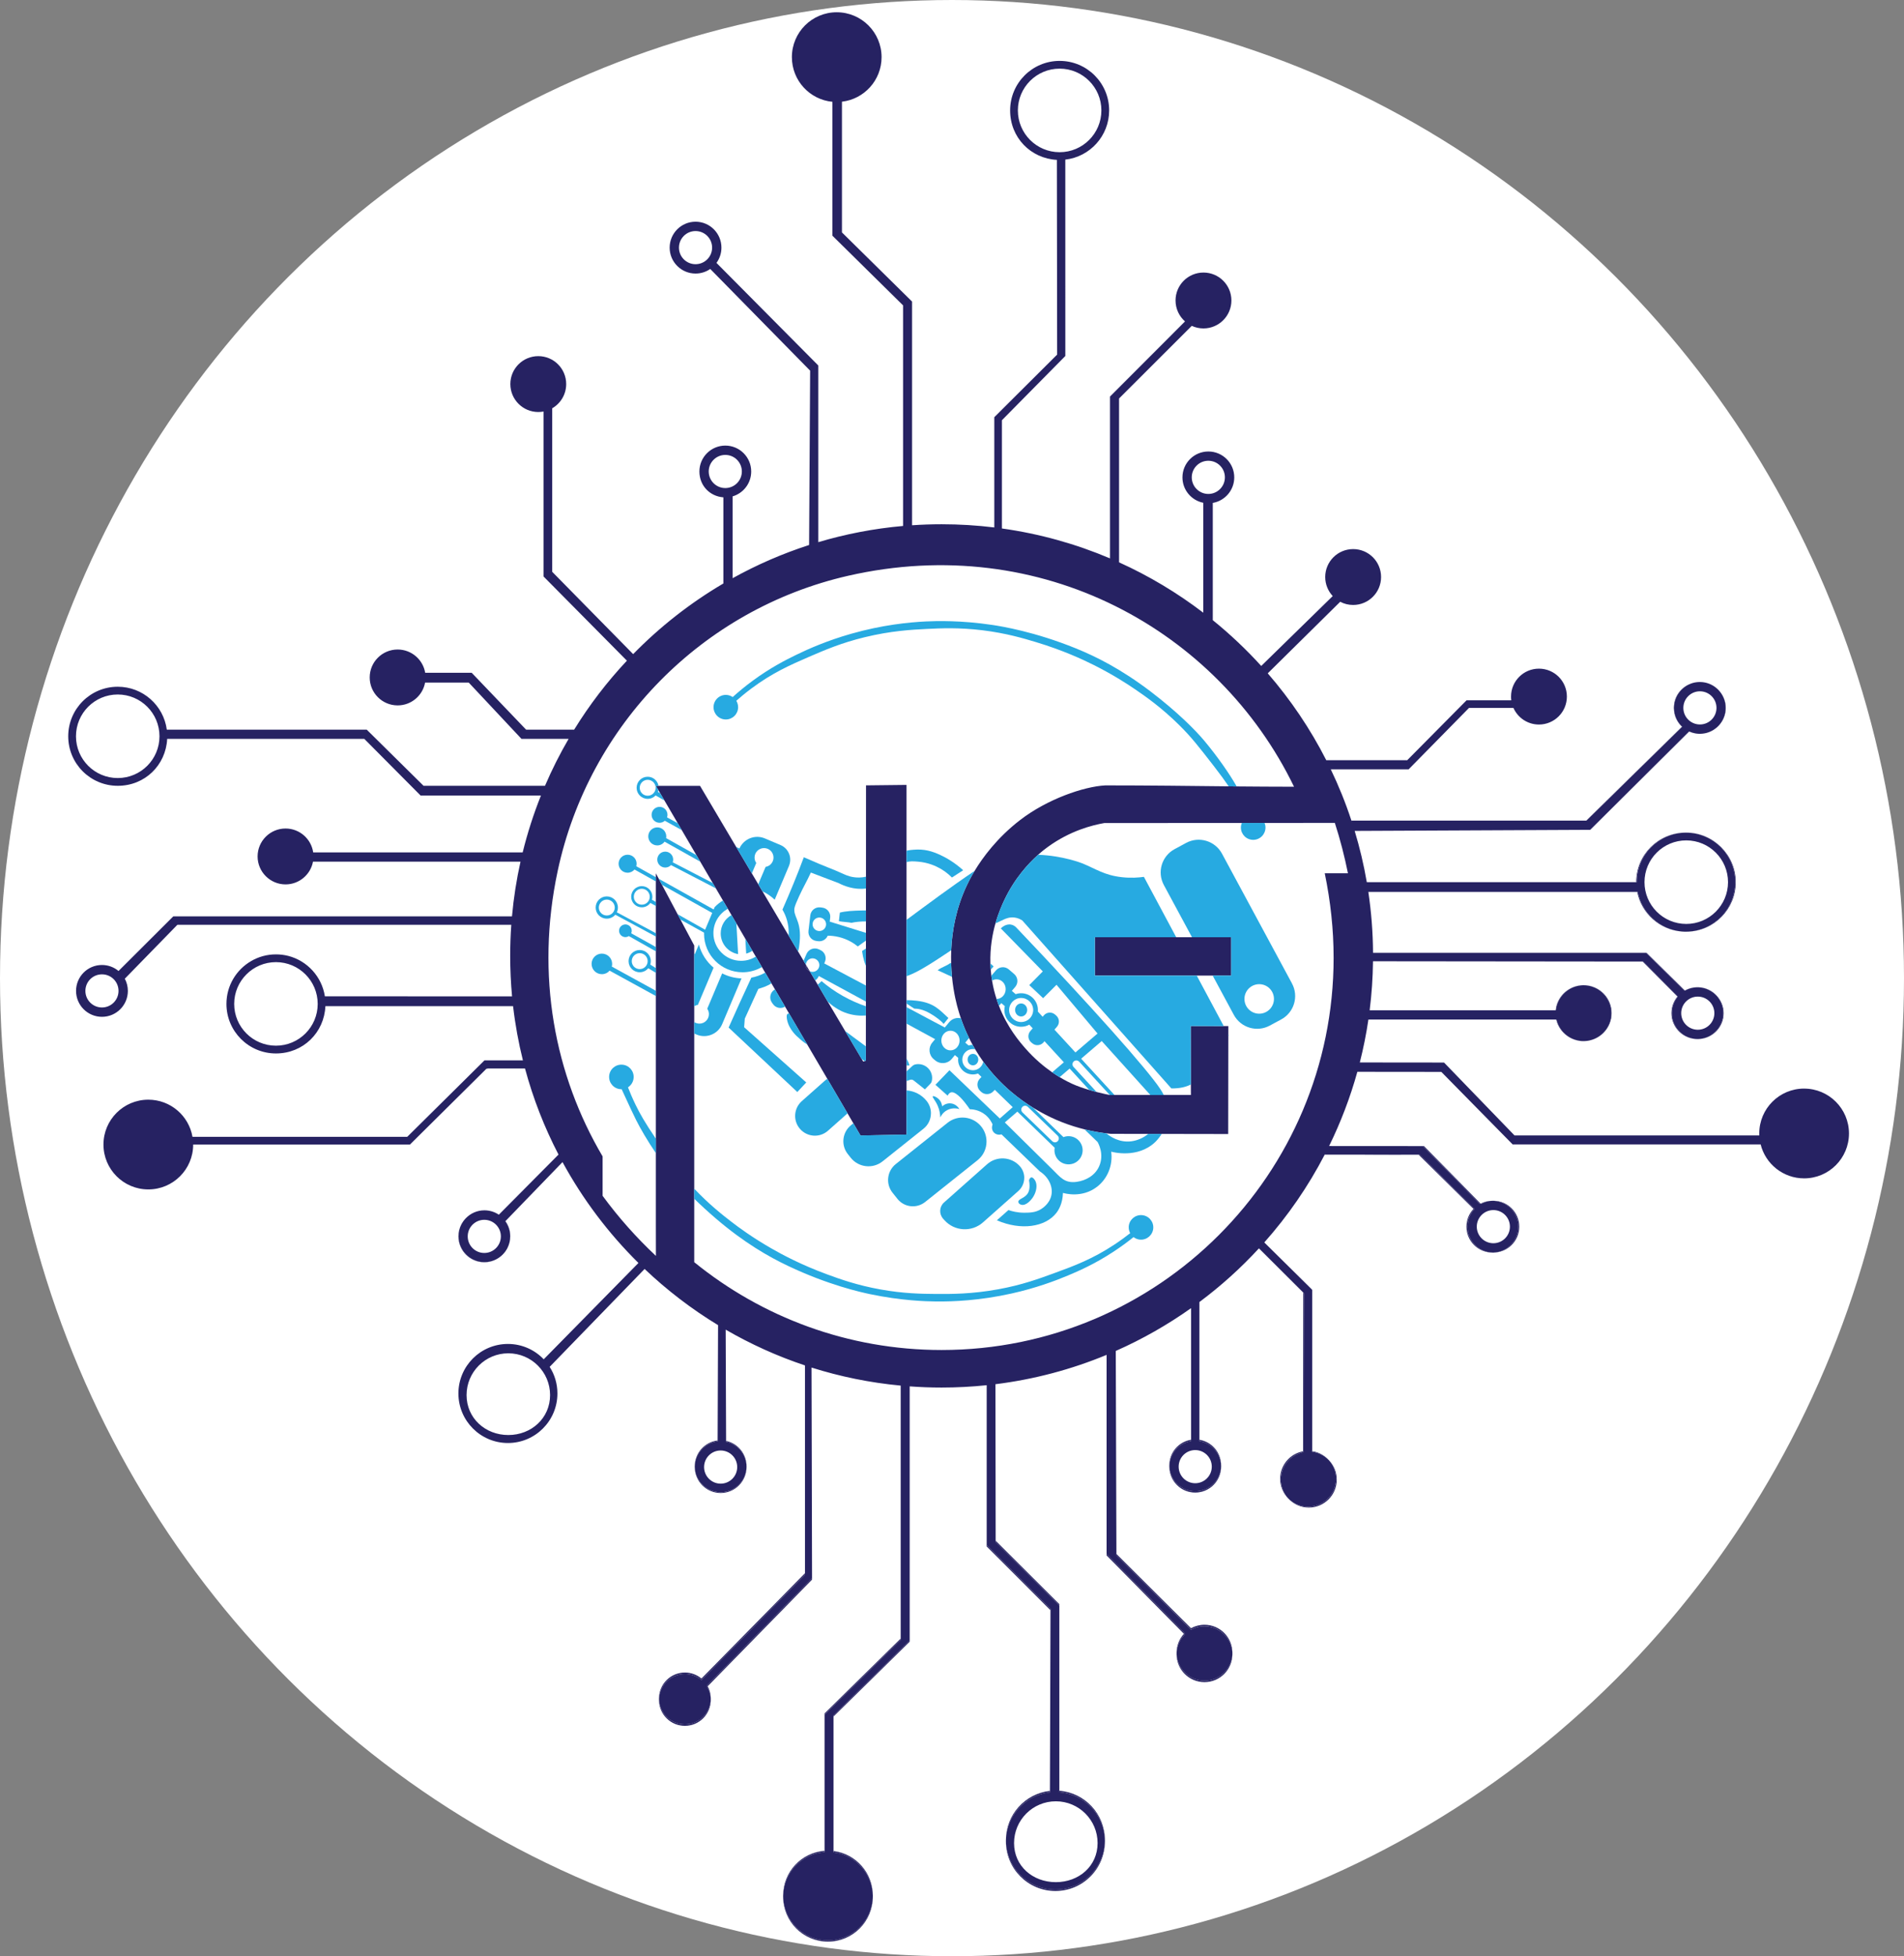 <?xml version="1.0" encoding="UTF-8"?>
<svg id="Layer_1" data-name="Layer 1" xmlns="http://www.w3.org/2000/svg" viewBox="0 0 1520.66 1561.6">
  <rect x="0" y="0" width="1520.66" height="1561.6" fill="#808080" stroke="none"/>
  <defs>
    <style>
      .cls-1 {
        fill: #fff;
      }

      .cls-2 {
        fill: #27aae1;
      }

      .cls-3 {
        fill: none;
      }

      .cls-4 {
        fill: #262262;
      }
    </style>
  </defs>
  <ellipse class="cls-1" cx="760.33" cy="780.8" rx="760.33" ry="780.8"/>
  <g>
    <g>
      <path class="cls-4" d="m377.93,1005.47c.67.33,1.37.62,2.09.87-.72-.25-1.42-.55-2.09-.87Zm10.75-152.53h0s.83.01.83.01h.04s-.87-.01-.87-.01Zm2.36,154.15c.67-.13,1.33-.3,1.98-.5-.65.2-1.31.36-1.98.5Zm8.57-3.95c.13-.09.26-.19.38-.29.26-.21.51-.43.75-.66-.36.33-.74.64-1.13.95Zm-.6.46c.2-.14.4-.29.6-.46-.35.26-.7.52-1.06.77.16-.09.31-.2.46-.31Zm1.74-1.42h0c.24-.21.48-.44.71-.67h0c-.23.22-.47.45-.71.67Zm2.82-27.28h0s.12-.11.12-.11l-.12.11Zm155.58,397.67c-1.57,1.15-3.32,2.08-5.18,2.75,1.87-.67,3.61-1.6,5.18-2.75Zm-5.18,2.75c-.62.22-1.25.41-1.9.58.64-.16,1.28-.35,1.9-.58Zm-17.11-1.44c2.99,1.69,6.45,2.65,10.13,2.65,1.75,0,3.45-.22,5.07-.63-1.62.41-3.32.62-5.07.62-3.68,0-7.14-.96-10.13-2.64Zm27.58-6.96c.36-.54.68-1.11.97-1.69-.3.58-.62,1.14-.97,1.69Zm8.7-217.02v.67h.01v-.67h-.01Zm-8.55,38.08c3.18,1.99,6.95,3.15,10.97,3.15s7.79-1.16,10.97-3.15c-3.18,1.98-6.94,3.14-10.97,3.14s-7.79-1.16-10.97-3.14Zm108.76,358.92c-.87.31-1.76.59-2.66.84.9-.24,1.79-.52,2.66-.84Zm-21.51.84c3.01.82,6.17,1.26,9.43,1.26s6.42-.44,9.42-1.26c-3,.81-6.16,1.25-9.42,1.25s-6.42-.44-9.43-1.25Zm0,0c-.9-.25-1.78-.53-2.65-.84.87.32,1.75.6,2.65.84Zm26.74-191.08l-12.89,12.65h0s12.89-12.64,12.89-12.64l.05-.05-.05.04Zm7.59-7.45l-7.54,7.4h0s7.54-7.39,7.54-7.39l40.35-39.64h0s-40.35,39.63-40.35,39.63Zm101.85-115.81l50.96,50.94h0s-50.96-50.94-50.96-50.94Zm33.75,268.92c6.11,3.89,13.38,6.14,21.16,6.14s15.03-2.25,21.15-6.14c-6.12,3.88-13.37,6.13-21.15,6.13s-15.04-2.25-21.16-6.13Zm-1.57-1.05c-.77-.55-1.52-1.12-2.25-1.71.73.59,1.48,1.17,2.25,1.71Zm119.99-177.22c-.24-1.12-.39-2.26-.46-3.43.06,1.17.21,2.31.46,3.43Zm-.49-4.05v-.16s-.01.06-.01.09,0,.05.01.07Zm.81,5.37c.19.69.42,1.37.68,2.04-.26-.67-.48-1.35-.68-2.04Zm21.46,16.25c-2.65,0-5.19-.46-7.54-1.3,2.35.85,4.89,1.31,7.54,1.31s5.2-.46,7.55-1.31c-2.35.84-4.9,1.3-7.55,1.3Zm-16.28-153.19c2.69,1.28,5.7,2,8.88,2s6.2-.72,8.89-2c-2.69,1.27-5.71,1.99-8.89,1.99s-6.19-.72-8.88-1.99Zm-.89-.45c-.58-.31-1.14-.65-1.68-1.01.54.37,1.1.7,1.68,1.01Zm80.93,3.84c.47.87,1.01,1.7,1.59,2.49-.58-.79-1.11-1.62-1.59-2.49Zm-20-195.07h0s35.14,35.03,35.14,35.03l-35.14-35.03Zm35.57,162.43h0s.01.01.02.01c.02,0,.03-.01.05-.01h-.07Zm-.43-127.35l.58.58h0s-.58-.58-.58-.58Zm92.92-110.08l-75.76-.05h0s75.76.06,75.76.06l43.86,43.26h0s-43.86-43.27-43.86-43.27Zm48.97,75.6c1.45.8,3.02,1.43,4.66,1.86-1.64-.44-3.21-1.07-4.66-1.86Zm7.44,2.39c.71.09,1.45.14,2.19.15.06,0,.12,0,.17-.01-.8-.01-1.58-.05-2.36-.14Zm52.68-185.89h0s.28.01.28.01h0s-.28-.01-.28-.01Zm19.13,17.05c.15.03.3.04.46.06.15.03.31.05.47.06h.06c.15.01.3.03.45.03.15.01.3.02.45.02-.64-.03-1.27-.09-1.89-.17Zm5.4,0c.21-.02.42-.05.62-.08-.03.01-.06.02-.09.01-.17.03-.35.06-.53.07Zm-.12.02s.08-.01.12-.02c-.05.01-.1.02-.15.02h.03Zm2.57-.46c3.95-.95,7.49-2.95,10.31-5.69-2.82,2.73-6.36,4.73-10.31,5.69Zm37.61-130.8c.23-1.97.59-3.9,1.1-5.78-.51,1.88-.88,3.81-1.1,5.78Zm-.25,4.51c0-1.53.09-3.03.25-4.51-.17,1.48-.26,2.98-.26,4.51h.01Zm.34,7.78h0s.42,0,.42,0h0s-.42,0-.42,0Zm4.34,55.6h.01s.36.01.36.01h0s-.37-.01-.37-.01Zm2.52-86.14c.91-1.28,1.89-2.51,2.94-3.68-1.05,1.17-2.04,2.4-2.94,3.68Zm22.78,136.03c.27.58.56,1.15.89,1.7-.32-.55-.62-1.12-.89-1.7Zm4.42,6.21c.68.67,1.42,1.29,2.2,1.85-.78-.57-1.51-1.19-2.2-1.85Zm2.2,1.85c.77.57,1.59,1.08,2.44,1.53-.85-.46-1.67-.97-2.44-1.53Zm-.06-81.88c-.39-.03-.77-.06-1.16-.11h-.06c.23.02.46.06.69.08.07.01.13.02.2.01.19.02.38.03.57.04.06,0,.13,0,.2.02.25.01.5.02.76.03-.4-.02-.8-.04-1.2-.07Zm-2.62-.29c-.7-.09-1.4-.21-2.09-.35.93.19,1.87.33,2.81.45-.03,0-.06,0-.09-.01-.21-.02-.42-.05-.63-.09Zm1.38.18h.02c-.23-.02-.45-.05-.68-.08.22.03.44.05.66.08Zm-4.46-.74c.33.08.66.15.99.21-.23-.04-.47-.09-.7-.15-.1-.01-.19-.03-.29-.06Zm-2.42-.62c.3.09.61.17.92.26-.01-.01-.02-.01-.04-.02-.29-.07-.59-.15-.88-.24Zm10.62,84.88c.56.31,1.15.58,1.74.83-.59-.25-1.18-.53-1.74-.83Zm2.82-243.08s-.08-.03-.13-.05h-.01c.06.02.09.04.13.06h.02s-.01,0-.01,0Zm4.16,1.31c.23.06.47.11.71.16.03.01.06.01.1.02.21.03.42.06.63.09-.48-.07-.96-.16-1.44-.27Zm-4.11-1.36h0c.65.3,1.32.56,2.01.78-.69-.23-1.36-.49-2.01-.78Zm3.9,245.34c.22.04.45.07.67.1.05.01.1.01.14.01.3.03.59.05.89.06-.57-.03-1.14-.09-1.7-.17Zm3.81.17c.3-.01.59-.03.89-.06.04,0,.09,0,.14-.01.23-.03.45-.07.68-.1-.57.08-1.13.14-1.71.17Zm6.73-1.55c.59-.25,1.18-.52,1.74-.83-.56.3-1.15.58-1.74.83Zm.24-243.09h.02c.07-.02.13-.04.19-.06.1-.04.21-.08.31-.12-.17.06-.35.12-.52.18Zm1.5,242.26c.85-.45,1.67-.96,2.44-1.53-.77.56-1.59,1.07-2.44,1.53Zm1.03-243.26c.75-.36,1.47-.76,2.17-1.2-.7.43-1.42.84-2.17,1.2Zm1.41,241.73c.78-.56,1.52-1.18,2.2-1.85-.69.66-1.42,1.28-2.2,1.85Zm10.14-97.52c-.25.35-.52.68-.78,1.01.18-.23.37-.46.55-.7.08-.1.16-.2.24-.31.03-.03.06-.07.08-.11-.03.04-.06.08-.09.11Zm-3.37,3.91c.3-.3.6-.61.89-.93.29-.32.58-.64.86-.97-.57.66-1.15,1.29-1.76,1.9,0,0,.01,0,.01,0Zm-.82.82c.28-.27.55-.54.81-.82-.29.31-.6.61-.91.91.03-.03.07-.06.1-.09Zm-26.95,11.01c.33,0,.67,0,1-.01h.02c.34-.02.68-.04,1.02-.07-.68.05-1.35.07-2.04.08Z"/>
      <path class="cls-4" d="m1377.89,727.99h.01s.06-.07.08-.11c-.03.04-.06.08-.09.11Zm-.23.31c.08-.1.16-.2.23-.31-.25.35-.52.68-.78,1.01.18-.23.37-.46.55-.7Zm-4.06,4.51s.07-.06.1-.09c.28-.27.55-.54.82-.82.3-.3.6-.61.89-.93.29-.32.58-.64.86-.97-.57.66-1.15,1.29-1.76,1.9-.29.31-.6.61-.91.91Zm-13.2,96.08c.47-.11.93-.24,1.39-.38-.53.17-1.06.32-1.61.44.08-.02.14-.04.22-.06Zm-9.23,0c.08.02.14.04.22.06-.55-.12-1.08-.27-1.61-.44.46.14.92.27,1.39.38Zm-2.38-85.24c.17-.01.33-.02.49-.03-.06,0-.12.01-.18.01-.1.01-.21.02-.31.02Zm-4.79,0c.32.02.64.04.96.05-.4-.02-.8-.04-1.2-.07.08,0,.16.01.24.02Zm-10.26-2.11c.06.03.12.05.19.07-.57-.19-1.13-.4-1.68-.62.49.19.99.38,1.49.55Zm-66.88,89.44c.08-.01.15-.01.22-.03-.15.01-.29.03-.44.05.08-.01.15-.01.22-.02Zm-4.39-.02c.47.05.95.09,1.43.11-.64-.03-1.27-.09-1.89-.17.15.03.3.04.46.06Zm-2.84-.5c.1.03.2.05.31.07.27.06.55.12.82.18-.38-.07-.76-.16-1.14-.25,0,0,0,0,0,0Zm-1.94-.56c.63.22,1.28.4,1.94.56-.58-.14-1.14-.3-1.7-.49-.08-.02-.16-.04-.24-.07Z"/>
      <path class="cls-4" d="m1440.88,868.98c-19.79,0-35.82,16.03-35.82,35.83,0,.56,0,1.12.05,1.66l-.02-.06h-195.46l-56.33-58.22-67.26-.07c2.84-11.22,5.14-22.64,6.86-34.26h149.98s.28-.01.28-.01h0c.98,4.19,3.13,7.92,6.08,10.83.48.47.97.91,1.49,1.34.01.01.02.01.03.02.5.41,1.03.81,1.57,1.18.02.01.04.02.06.04.53.36,1.08.7,1.64,1.01.03.02.08.04.11.06.55.3,1.11.58,1.68.84.05.02.11.04.17.07.56.24,1.12.46,1.7.66.08.03.16.05.24.07.56.19,1.12.35,1.7.49.1.03.2.05.31.07.27.06.55.12.82.18.29.05.58.09.87.14.13.02.25.03.38.05.62.08,1.25.14,1.89.17-.15,0-.3-.01-.45-.02.15.02.3.02.45.03.24.02.48.02.72.02.39,0,.76-.02,1.14-.04.3-.01.59-.04.88-.06.15-.02.29-.04.44-.05.03,0,.07,0,.1-.01.03,0,.05-.01.08-.01.05,0,.1-.01.15-.02.18-.02.35-.04.53-.07.03,0,.06,0,.09-.01.04-.01.07-.01.11-.02.29-.04.58-.1.87-.15.29-.06.57-.12.85-.19,3.95-.96,7.49-2.96,10.31-5.69.2-.2.4-.4.59-.6,3.81-4.01,6.15-9.43,6.15-15.38s-2.46-11.68-6.46-15.71c-.2-.2-.4-.4-.61-.6s-.42-.39-.63-.57c-.65-.55-1.33-1.07-2.03-1.56-.47-.32-.96-.62-1.45-.91-1.24-.71-2.55-1.3-3.93-1.77-.49-.17-.99-.32-1.5-.46-.5-.14-1.02-.26-1.54-.35-.52-.1-1.05-.18-1.59-.24-.27-.04-.53-.06-.8-.08-.27-.02-.55-.03-.82-.04-.3-.02-.61-.02-.93-.02-.28,0-.55,0-.82.02-.18.02-.36.03-.54.04-.17.01-.35.02-.53.04-1.32.13-2.6.37-3.84.72-.47.13-.93.28-1.38.43-.45.16-.9.33-1.34.52-.29.12-.58.25-.87.39-1.14.55-2.23,1.19-3.25,1.91-.77.54-1.51,1.13-2.2,1.76-3.93,3.59-6.57,8.56-7.15,14.14h0s-148.8,0-148.8,0c1.62-12.83,2.52-25.9,2.67-39.12h.17l215.15.22h.02-.01s.37-.01.37-.01h0s27.81,27.98,27.81,27.98h0c-.38.45-.73.92-1.07,1.39-.17.25-.33.49-.49.74-.31.49-.6,1-.88,1.52-1.5,2.86-2.34,6.12-2.34,9.59,0,3.09.68,6.03,1.9,8.67.27.58.57,1.15.89,1.7.96,1.67,2.16,3.18,3.53,4.51.69.66,1.42,1.28,2.2,1.85.77.56,1.59,1.07,2.44,1.53.56.3,1.15.58,1.74.83.5.21,1.02.4,1.54.57.08.02.16.05.24.07.46.14.92.27,1.39.38.08.02.14.04.22.06h.01c.51.11,1.03.21,1.56.29h.02s.03.01.05.01c.56.08,1.13.14,1.7.17-.3-.01-.59-.03-.89-.06.29.03.59.05.89.07.34.02.7.03,1.06.03h.18c.29,0,.58,0,.87-.03.3-.02.6-.04.89-.07-.3.03-.59.05-.89.06.58-.03,1.14-.09,1.71-.17.01-.01.03-.01.04-.01h.02c.53-.08,1.05-.18,1.56-.29h.01c.08-.02.14-.04.22-.06.47-.11.93-.24,1.39-.38.08-.02.16-.05.24-.07.52-.17,1.04-.36,1.54-.57.59-.25,1.18-.53,1.74-.83.85-.46,1.67-.97,2.44-1.53.78-.57,1.51-1.19,2.2-1.85,1.38-1.33,2.57-2.84,3.54-4.51.32-.55.62-1.12.89-1.7,1.22-2.64,1.9-5.58,1.9-8.67s-.68-6.03-1.89-8.67c-.27-.59-.57-1.15-.89-1.7-.16-.28-.33-.56-.5-.83-.35-.54-.71-1.05-1.11-1.55-.59-.76-1.23-1.47-1.92-2.13-.64-.63-1.32-1.21-2.05-1.74-.48-.35-.97-.69-1.48-1.01-.01-.01-.01,0-.01,0-2.82-1.73-6.08-2.81-9.57-3.02-.29-.04-.58-.04-.89-.04h-.17c-.46,0-.9.02-1.36.05-1.17.09-2.32.28-3.44.56-.38.09-.74.19-1.11.31-.62.19-1.23.41-1.83.67-.8.32-1.57.71-2.31,1.13h-.02l-.12-.11c-.09.03-.15.06-.24.11h-.02l-30.63-30.2h-218.13c-.1-16.53-1.4-32.75-3.76-48.64h214.73s.42,0,.42,0h0c1.53,7.68,5.28,14.56,10.56,19.93.42.43.85.84,1.28,1.25.07.07.15.13.22.2.37.33.74.66,1.12.99.1.08.2.16.3.24.36.3.72.6,1.09.88.11.09.22.18.34.26.32.25.64.49.97.71.04.04.09.07.13.1.12.09.24.17.37.25.37.26.74.51,1.12.75.12.08.25.16.38.24.31.21.63.4.95.58.07.04.14.08.21.12.13.07.24.15.37.22h.01c.4.22.8.44,1.21.65.12.07.25.13.37.19.42.21.85.42,1.28.62l.33.15c.43.19.86.38,1.3.56.03.01.05.02.08.03.09.03.18.07.28.11.49.19.99.38,1.49.55.06.03.12.05.19.07.54.19,1.1.36,1.65.53.02,0,.04.01.06.02.29.09.59.17.88.24.08.02.15.04.22.06.23.06.46.12.69.17.04.01.08.02.12.03.26.07.53.13.8.18.23.06.47.11.7.15.69.14,1.39.26,2.09.35.21.03.42.06.63.09.25.03.5.06.75.09h.08c.39.05.77.08,1.16.11.4.03.8.05,1.2.07-.26-.01-.51-.02-.76-.03.25.02.5.03.76.04.44.03.9.03,1.36.03h.43c.34,0,.67-.01,1-.02-.33.01-.67.01-1,.01.69-.01,1.36-.03,2.04-.08.1,0,.21-.01.31-.02.06,0,.12-.01.18-.01.75-.06,1.5-.13,2.24-.23.05-.01.1-.02.16-.02.75-.1,1.49-.23,2.22-.37.04-.01.09-.02.13-.03.74-.14,1.48-.31,2.2-.5.33-.08.66-.17.98-.27.44-.12.87-.25,1.3-.39.03-.01.05-.02.08-.03.73-.23,1.44-.49,2.15-.77.01,0,.03-.01.05-.02.71-.28,1.41-.58,2.11-.9,0,0,.01-.01.02-.01.4-.18.79-.37,1.17-.57.39-.2.78-.4,1.16-.61.38-.2.76-.42,1.13-.64.37-.22.74-.45,1.11-.68.36-.23.72-.47,1.08-.71s.71-.49,1.06-.75c.7-.51,1.38-1.04,2.04-1.59.29-.25.58-.49.87-.75.15-.12.29-.25.43-.39.05-.05.1-.09.15-.14.16-.14.32-.29.47-.44h.01c.31-.3.62-.6.91-.91.61-.61,1.19-1.24,1.76-1.9.27-.31.54-.64.81-.97l.03-.03c.26-.33.53-.66.78-1.01.03-.03.06-.07.09-.11.23-.31.46-.62.68-.93.18-.26.36-.53.53-.79.35-.52.69-1.05,1.02-1.59.48-.81.95-1.65,1.38-2.5.29-.56.56-1.13.82-1.71.13-.29.26-.59.39-.89.24-.58.47-1.17.69-1.77,1.53-4.22,2.37-8.77,2.37-13.52,0-21.7-17.46-39.29-39.11-39.53h-.43c-10.82.12-20.6,4.58-27.66,11.72-.22.22-.44.45-.66.68-.21.23-.42.46-.64.69-1.05,1.17-2.03,2.4-2.94,3.68-.36.52-.71,1.04-1.05,1.57,0,.01-.01.01-.01.01-.84,1.33-1.61,2.71-2.29,4.14,0,.01,0,.01,0,.01-.23.49-.45.98-.66,1.47-.17.38-.33.77-.48,1.16-.35.89-.66,1.8-.95,2.72-.14.46-.28.93-.4,1.39-.51,1.88-.87,3.81-1.1,5.78-.16,1.48-.25,2.98-.25,4.51h-.01s-215.62.01-215.62.01c-2.39-13.96-5.64-27.6-9.67-40.91h.03l187.99-.87h.01s78.99-78.49,78.99-78.49h.01c.05.01.08.02.13.04h.01l.04-.04h0c.65.28,1.32.54,2.01.77.23.08.46.15.69.22.47.14.93.26,1.41.36.48.11.96.2,1.44.27-.21-.03-.42-.06-.63-.09.21.03.42.07.63.1.29.05.56.07.85.1.32.02.65.05.99.07.32.04.63.04.95.04.36,0,.72-.02,1.06-.04.34-.02.68-.03,1.02-.07.34-.03.66-.06.98-.12.31-.05.63-.1.94-.15s.6-.12.89-.19c.28-.06.56-.13.85-.22.19-.06.39-.12.57-.18.01,0,.02,0,.03,0,.17-.06.35-.12.52-.18t.02,0s.09-.03.13-.05c.37-.13.74-.27,1.1-.42.26-.11.51-.23.76-.34.75-.36,1.47-.77,2.17-1.2.69-.44,1.36-.92,2-1.44.21-.17.42-.35.63-.53.41-.36.8-.74,1.18-1.13,3.62-3.72,5.85-8.8,5.85-14.41s-2.22-10.68-5.85-14.4c-.19-.2-.38-.39-.58-.58-.59-.57-1.22-1.1-1.88-1.59-.22-.17-.44-.33-.67-.48-.45-.31-.91-.61-1.39-.88-.48-.28-.97-.54-1.47-.77-.5-.24-1.01-.46-1.53-.66-.52-.2-1.05-.37-1.59-.53-.29-.08-.57-.15-.85-.22-.29-.07-.58-.13-.89-.19-.31-.05-.63-.1-.94-.15-.32-.05-.64-.08-.98-.12-.34-.03-.68-.05-1.02-.07-.34-.01-.7-.03-1.06-.03-.31,0-.59,0-.88.03-.34.02-.69.04-1.03.07-.32.04-.66.07-.98.12-.33.05-.63.1-.94.15-.31.06-.59.12-.88.19-.58.14-1.14.31-1.69.48-1.15.39-2.26.88-3.31,1.45-.35.2-.69.4-1.03.61-.33.21-.66.43-.99.66-.32.23-.64.47-.95.72-.2.16-.4.33-.6.5-.13.1-.26.21-.38.33-.27.24-.53.49-.79.75-3.73,3.74-6.04,8.9-6.04,14.61s2.2,10.61,5.77,14.32c.23.24.47.49.72.72h.01s-76.39,74.9-76.39,74.9h-.01s-187.73.01-187.73.01l.58,1.82c-.2-.62-.41-1.21-.63-1.83-4.61-14.06-10.13-27.69-16.46-40.88h62.14l48.23-49.03h35.5c3.47,7.79,11.28,13.24,20.37,13.24,12.32,0,22.31-9.99,22.31-22.32s-9.99-22.29-22.31-22.29-22.29,9.97-22.29,22.29c0,1.03.06,2.01.2,3h-35.74l-47.36,47.79h-64.67c-12.75-25.04-28.49-48.3-46.74-69.34l57.87-57.13c3.08,1.64,6.6,2.55,10.34,2.55,12.33,0,22.3-9.99,22.3-22.31s-9.97-22.29-22.3-22.29-22.31,9.97-22.31,22.29c0,5.87,2.28,11.22,5.99,15.2v.02l-57.09,55.79c-11.95-13.16-24.89-25.38-38.7-36.56v-93.6c9.73-1.67,17.15-10.16,17.15-20.38,0-11.42-9.26-20.67-20.68-20.67s-20.69,9.25-20.69,20.67c0,10.03,7.13,18.38,16.61,20.27v87.74c-20.7-15.82-43.23-29.33-67.24-40.19v-130.8l58.06-57.98c2.85,1.32,6.01,2.05,9.35,2.05,12.32,0,22.31-9.99,22.31-22.31s-9.99-22.29-22.31-22.29-22.3,9.97-22.3,22.29c0,6.67,2.93,12.65,7.56,16.73l-59.92,59.98v129.17c-27.17-11.52-56.11-19.66-86.31-23.88v-86.4l50.64-51.28V127.42c19.7-2.23,35.02-18.95,35.02-39.28,0-21.83-17.72-39.53-39.55-39.53s-39.54,17.7-39.54,39.53,16.53,38.36,37.34,39.49l.05,38.63.16,116.8-24.39,24.29-7.8,7.76-18,17.93v88.01c-13.79-1.69-27.83-2.55-42.07-2.55-7.93,0-15.81.27-23.61.8v-178.58l-35.14-34.64-9.19-9.05-11.66-11.49v-104.36c17.82-2.06,31.64-17.18,31.64-35.57,0-19.77-16.03-35.82-35.82-35.82s-35.81,16.05-35.81,35.82c0,18.64,14.21,33.94,32.38,35.66v106.88l21.48,21.17,8.97,8.85,25.97,25.59v176.1c-23.31,2.06-45.97,6.45-67.7,12.93v-141.03l-81.33-81.91c2.5-3.42,3.96-7.63,3.96-12.17,0-11.42-9.25-20.7-20.67-20.7s-20.68,9.28-20.68,20.7,9.26,20.68,20.68,20.68c4.37,0,8.4-1.35,11.74-3.66l79.78,81.19-.83,139.16c-21.34,6.9-41.8,15.8-61.1,26.52v-65.33c8.6-2.52,14.86-10.45,14.86-19.87,0-11.42-9.26-20.67-20.68-20.67s-20.69,9.25-20.69,20.67,8.44,19.85,19.14,20.63v68.77c-26.5,15.58-50.71,34.57-72.05,56.4l-64.64-65.71v-130.55c6.67-3.84,11.16-11.06,11.16-19.33,0-12.32-9.97-22.29-22.29-22.29s-22.31,9.97-22.31,22.29,9.99,22.31,22.31,22.31c1.43,0,2.82-.13,4.18-.39v131.66l66.6,67.24c-15.83,16.85-29.95,35.3-42.14,55.07h-38.36l-43.45-45.4h-37.15c-1.77-10.56-10.94-18.59-22.01-18.59-12.32,0-22.31,9.97-22.31,22.3s9.99,22.31,22.31,22.31c10.93,0,20.02-7.85,21.92-18.21h34.86l7.91,8.42,12.55,13.39,21.68,23.13h37.63c-7.02,12.05-13.33,24.54-18.86,37.46h-96.97l-45.41-44.83h-159.67c-2.59-19.35-19.13-34.25-39.18-34.25-21.85,0-39.55,17.7-39.55,39.55s17.7,39.53,39.55,39.53,38.41-16.59,39.49-37.47h157.42l44.96,45.22h96.14c-5.87,14.67-10.77,29.83-14.6,45.42h-167.31c-1.55-10.77-10.84-19.08-22.07-19.08-12.33,0-22.32,9.99-22.32,22.29s9.99,22.32,22.32,22.32c10.9,0,19.98-7.83,21.92-18.16h165.72c-3.16,14.24-5.46,28.81-6.8,43.67H138.42l-43.76,43.62c-3.59-3-8.2-4.79-13.22-4.79-11.44,0-20.7,9.26-20.7,20.68s9.26,20.7,20.7,20.7,20.68-9.28,20.68-20.7c0-3.52-.89-6.84-2.44-9.73l41.99-43.03h266.68c-.59,8.21-.88,16.48-.88,24.83,0,10.9.51,21.67,1.49,32.31l-149.5-.06c-2.42-15.69-14.05-28.33-29.21-32.25h-.02c-3.16-.8-6.45-1.22-9.85-1.22-7.23,0-14.01,1.94-19.84,5.36l-.02.02c-11.76,6.82-19.67,19.57-19.67,34.17,0,21.84,17.69,39.54,39.53,39.54s38.56-16.73,39.5-37.74h149.9c1.7,14.73,4.34,29.16,7.85,43.25h-30.69l-9.26,9.16-.11.11-8.92,8.84-43.4,42.94h-171.52c-2.91-16.85-17.61-29.65-35.28-29.65-19.79,0-35.82,16.03-35.82,35.81s16.03,35.82,35.82,35.82,35.83-16.03,35.83-35.82h173.13l52.06-51.57,8.95-8.88.26-.26h0s.87-.01.87-.01h-.04s29.8.01,29.8.01c6.47,24.05,15.49,47.06,26.76,68.71l-47.67,47.99c-3.31-2.21-7.25-3.49-11.51-3.49-5.73,0-10.92,2.35-14.67,6.14-.25.26-.49.51-.73.77-.87.93-1.62,1.96-2.28,3.05-.24.39-.48.79-.7,1.2-1.46,2.85-2.3,6.09-2.3,9.51,0,5.71,2.31,10.88,6.06,14.62,1.64,1.64,3.55,3,5.66,4.02.67.32,1.37.62,2.09.87.24.09.48.17.72.24,1.94.6,4.01.93,6.15.93,1.43,0,2.81-.14,4.15-.42.67-.14,1.33-.3,1.98-.5.64-.2,1.27-.43,1.89-.69.31-.13.61-.27.91-.41.26-.13.52-.26.77-.4.19-.09.37-.19.55-.3.22-.12.43-.25.64-.38.18-.11.36-.22.53-.34.08-.05.16-.11.24-.16.36-.25.71-.51,1.06-.77.39-.31.77-.62,1.13-.95h.01c.24-.23.48-.46.71-.69.26-.26.49-.5.73-.76.87-.93,1.64-1.96,2.28-3.05.24-.39.48-.8.7-1.2h0c.04-.08.07-.15.1-.22,1.4-2.81,2.2-5.96,2.2-9.31,0-4.49-1.45-8.65-3.9-12.05h0s.12-.12.12-.12t0,0h-.01v-.02l45.53-47.06h.01l.04-.05c16.22,29.78,36.71,56.89,60.64,80.53l-75.64,76.89h-.01c-7.18-7.54-17.34-12.25-28.59-12.25-21.84,0-39.54,17.7-39.54,39.53s17.7,39.55,39.54,39.55,39.53-17.71,39.53-39.55c0-7.83-2.26-15.11-6.19-21.24l75.83-78.15c17.85,16.95,37.51,32.01,58.66,44.85v.28l-.34,91.81h.01v.67h-.01c-1.27.15-2.5.41-3.68.78-1.09.34-2.14.76-3.14,1.27-.37.18-.74.37-1.1.58-.52.31-1.03.63-1.52.97-3.81,2.67-6.67,6.58-8,11.15-.14.44-.25.89-.35,1.34-.29,1.3-.45,2.64-.48,4.02h0c.08,6.37,3.03,12.04,7.62,15.79.22.18.45.36.68.53.46.34.93.67,1.42.98,3.18,1.98,6.95,3.14,10.97,3.14s7.79-1.16,10.97-3.14c.49-.31.96-.64,1.42-.98.23-.17.46-.35.68-.53,4.58-3.75,7.53-9.42,7.61-15.78h0c-.03-1.53-.23-3.02-.57-4.44-.14-.57-.3-1.13-.48-1.68-.18-.55-.39-1.09-.62-1.62-.39-.92-.86-1.82-1.38-2.66-.26-.43-.54-.84-.83-1.25-.58-.8-1.22-1.57-1.91-2.28-.17-.18-.35-.35-.53-.53-.89-.86-1.86-1.64-2.89-2.33-.71-.48-1.45-.91-2.22-1.29-.39-.19-.78-.37-1.17-.54-.27-.11-.54-.22-.81-.31-.27-.11-.54-.2-.82-.29-.48-.17-.97-.31-1.47-.42-.21-.06-.42-.1-.64-.15v-.67l-.34-88.53v-.29c19.93,11.54,41.12,21.16,63.33,28.56v167.07l-73.15,74.37h0s-.17.18-.17.18l-9.36,9.5h0c-3.59-2.99-8.19-4.77-13.22-4.77-1.58,0-3.12.17-4.6.51-.49.11-.98.24-1.46.39-.63.19-1.26.41-1.86.66h0c-.92.39-1.79.83-2.63,1.33-.29.17-.57.34-.84.53-.55.36-1.07.74-1.57,1.15-.01,0-.01.01-.01.01-.5.4-.99.83-1.45,1.28-1.65,1.6-3.03,3.47-4.06,5.54-.29.57-.56,1.16-.79,1.76h0c-.13.32-.24.63-.34.95-.64,1.89-1,3.9-1.06,5.98v.04c.14,4.53,1.73,8.7,4.31,12.04.3.38.61.76.94,1.12h0c.33.37.66.72,1.01,1.06.46.45.95.88,1.46,1.29.44.36.9.7,1.37,1.02.47.32.96.62,1.46.9,2.99,1.68,6.45,2.64,10.13,2.64,1.75,0,3.45-.21,5.07-.62h0c.65-.17,1.28-.36,1.9-.58,1.86-.67,3.61-1.6,5.18-2.75.52-.39,1.03-.79,1.52-1.22.24-.22.48-.44.71-.66,1.16-1.13,2.19-2.39,3.06-3.77.35-.55.67-1.11.97-1.69h0c.3-.59.57-1.19.81-1.8.84-2.15,1.35-4.48,1.43-6.91v-.07h0c-.09-3.62-1.11-7-2.84-9.93v-.03l.39-.4h0c-.12-.25-.26-.49-.39-.73v-.03l83.73-85.53h0s-.41-167.8-.41-167.8v-.33c22.8,7.2,46.63,12.1,71.21,14.4v201.97s.01.94.01.94l-31.48,30.93-.14.13-7.45,7.34-21.75,21.36v109.67c-.18.01-.36.03-.54.04-.21.01-.42.03-.63.07-.42.04-.85.1-1.27.16-.06-.01-.12,0-.17.02-1.09.16-2.17.38-3.23.63-2.43.6-4.77,1.44-6.97,2.5-1.84.89-3.59,1.93-5.24,3.1-1.66,1.18-3.2,2.49-4.62,3.92-6.26,6.3-10.19,14.91-10.4,24.44v.28c.11,10.41,4.66,19.75,11.85,26.23.64.57,1.29,1.12,1.97,1.65.67.52,1.36,1.02,2.07,1.5.24.16.48.31.72.47,1.45.92,2.97,1.74,4.55,2.45.56.25,1.13.49,1.7.71.29.11.58.22.87.32.87.31,1.75.59,2.65.84,3.01.81,6.17,1.25,9.43,1.25s6.42-.44,9.42-1.25c.9-.25,1.79-.53,2.66-.84.29-.1.58-.21.87-.32.57-.22,1.14-.46,1.7-.71,1.57-.71,3.09-1.53,4.54-2.45.24-.16.48-.31.72-.47.71-.48,1.4-.98,2.07-1.5.68-.53,1.33-1.08,1.97-1.65,7.19-6.48,11.75-15.82,11.86-26.23v-.27c-.09-3.89-.79-7.62-2.02-11.11-.35-.99-.75-1.96-1.18-2.91-1.74-3.81-4.12-7.27-7.02-10.23-.68-.69-1.39-1.36-2.12-2-.49-.42-.99-.83-1.5-1.23-.26-.2-.52-.4-.78-.59-.52-.38-1.06-.75-1.6-1.11-.81-.53-1.65-1.03-2.51-1.5-.57-.31-1.15-.61-1.74-.89-.59-.28-1.19-.54-1.8-.79-.3-.13-.61-.25-.92-.36-1.54-.58-3.13-1.06-4.76-1.42-.99-.22-1.98-.39-2.99-.53-.16-.04-.29-.05-.45-.05v-109.27l12.89-12.65.05-.04h0s7.54-7.41,7.54-7.41l40.35-39.64v-202.89c8.42.63,16.93.94,25.51.94,12.15,0,24.17-.63,35.99-1.87v127.65l50.96,50.93v1.07l-.46,144.21h.02s.01.02.01.02h-.03v1.03l.03.03c-.57.06-1.14.14-1.71.22-2.27.34-4.47.88-6.59,1.61-1.06.36-2.11.76-3.13,1.2-4.59,2-8.72,4.84-12.2,8.33-7.02,7.04-11.4,16.71-11.53,27.4.15,10.79,4.62,20.54,11.76,27.59.89.88,1.83,1.72,2.8,2.52.73.59,1.48,1.16,2.25,1.71.52.36,1.04.71,1.57,1.05,6.12,3.88,13.38,6.13,21.16,6.13s15.03-2.25,21.15-6.13c0-.01.01,0,.01,0,.53-.35,1.05-.69,1.56-1.05t.01,0c.77-.55,1.51-1.12,2.24-1.71.97-.8,1.91-1.64,2.8-2.52,7.14-7.05,11.6-16.8,11.74-27.59-.13-10.59-4.42-20.18-11.33-27.21-.41-.42-.83-.82-1.25-1.21-.84-.78-1.72-1.53-2.63-2.25,0-.01-.01,0-.01,0-5.93-4.62-13.23-7.59-21.18-8.21v-148.97l-50.85-50.63v-1.06l-.17-124.55v-.41c31.06-3.85,60.84-11.85,88.77-23.42v158.94l62.34,63.16h0c-.1.1-.2.2-.29.3-.1.1-.19.2-.27.3h0s.56.58.56.58h0c-.31.32-.6.63-.88.95-.56.64-1.09,1.31-1.59,2.01-.25.35-.48.71-.71,1.08h0c-.36.59-.69,1.2-1,1.82-.46.94-.86,1.92-1.18,2.92-.42,1.29-.72,2.62-.9,4-.01.09-.02.17-.03.26-.04.34-.07.68-.1,1.03-.02.3-.03.61-.04.92v.24c.01.2.02.39.03.58.07,1.17.22,2.31.46,3.43.05.22.1.44.15.66.05.22.11.44.17.66.2.69.42,1.37.68,2.04,1.17,2.99,2.96,5.67,5.22,7.88.75.74,1.56,1.42,2.41,2.04.57.41,1.16.8,1.76,1.17.91.54,1.86,1.02,2.85,1.43.33.14.66.26,1,.39,2.35.84,4.89,1.3,7.54,1.3s5.2-.46,7.55-1.3c.34-.13.67-.25,1-.39.99-.41,1.95-.9,2.86-1.43.61-.37,1.19-.76,1.76-1.17.85-.62,1.66-1.3,2.41-2.04,4.02-3.92,6.56-9.34,6.72-15.36h0c-.31-12.06-10.16-21.74-22.3-21.74-2.01,0-3.96.27-5.82.77-.87.23-1.72.52-2.54.85-.82.34-1.62.72-2.39,1.14l-59.59-59.31v-1.18l-.51-161.62v-.44c21.26-9.4,41.39-20.87,60.13-34.16v106.13c-.9.14-1.78.35-2.64.6-.64.2-1.27.42-1.89.67-.21.08-.41.17-.61.26-.54.24-1.07.51-1.59.8-.51.28-1.01.58-1.49.91,0,0-.01,0-.01.01-.48.32-.95.67-1.4,1.03-3.25,2.61-5.69,6.19-6.89,10.3-.13.42-.24.86-.33,1.29-.28,1.25-.45,2.54-.49,3.86h0c.04,2.12.39,4.16,1.01,6.07.2.63.44,1.25.7,1.86.14.31.29.61.42.91.3.59.62,1.16.97,1.72h0c.35.56.72,1.1,1.11,1.62.21.26.42.52.62.78.43.49.87.97,1.33,1.43.93.92,1.95,1.75,3.05,2.48.54.36,1.1.7,1.68,1.01.29.15.59.3.89.45,2.69,1.27,5.7,1.99,8.88,1.99s6.2-.72,8.89-1.99c.3-.15.6-.3.89-.45.58-.31,1.14-.65,1.69-1.01,1.09-.73,2.11-1.56,3.04-2.48.46-.46.91-.94,1.34-1.43.2-.26.41-.52.61-.78.4-.52.77-1.06,1.12-1.61h0c.35-.57.67-1.14.96-1.73.14-.3.29-.6.42-.91.27-.61.5-1.23.71-1.86.62-1.91.97-3.95,1.01-6.06h0c-.1-3.13-.89-6.08-2.22-8.7-.27-.53-.56-1.03-.86-1.53-.31-.5-.64-.98-.99-1.45-.53-.71-1.1-1.38-1.7-2-.41-.44-.83-.84-1.27-1.21-1.07-.94-2.24-1.77-3.49-2.47-2.08-1.17-4.37-1.99-6.82-2.38v-111c17.16-12.79,33.09-27.14,47.57-42.87l.26.26h0s35.14,35.02,35.14,35.02v.05l.58.57h0s-.15,126.78-.15,126.78h.07s-.03.01-.05.01h.04c-.26.05-.52.1-.77.15-.15.02-.29.06-.43.1-.56.12-1.11.28-1.66.45-8.99,2.86-15.5,11.28-15.5,21.22,0,3.18.67,6.2,1.86,8.93.27.61.56,1.2.87,1.77h0c.48.88,1.01,1.71,1.59,2.5.39.53.8,1.04,1.23,1.53l.02.02s.08.08.13.13c.47.48.96.94,1.47,1.39,3.91,3.37,9,5.42,14.57,5.42,12.32,0,22.29-9.99,22.29-22.31,0-5.57-2.04-10.68-5.43-14.58h0c-.11-.13-.19-.22-.31-.33-1.07-1.11-2.26-2.1-3.55-2.97-1.03-.69-2.12-1.3-3.26-1.82-1.14-.52-2.33-.94-3.57-1.26-.92-.23-1.87-.41-2.84-.53v-.55c-.19-.03-.39-.06-.58-.08v-129.29l-37.75-37.29c18.81-21.17,35.06-44.69,48.23-70.07,0,0,0,0,.01,0,.05-.09.1-.18.14-.27.23-.42.45-.83.66-1.25l-.75,1.51,75.76.05,43.86,43.26h0c-1.98,2.1-3.52,4.59-4.48,7.35-.11.31-.21.62-.31.93-.56,1.88-.86,3.86-.86,5.91,0,5.69,2.3,10.84,6.02,14.58,1.16,1.17,2.46,2.2,3.88,3.07.28.17.57.34.86.5,1.45.79,3.02,1.42,4.66,1.86.66.17,1.33.31,2.01.42.25.04.51.08.77.11.78.09,1.56.13,2.36.14-.05.01-.11.01-.17.01h.17c.14,0,.29,0,.41-.02,1.37-.07,2.7-.27,3.98-.59.64-.16,1.27-.35,1.89-.57,1.54-.55,3-1.28,4.34-2.15.4-.27.8-.54,1.18-.83.39-.29.76-.6,1.13-.91,2.17-1.9,3.95-4.24,5.18-6.89.27-.59.52-1.19.74-1.8.76-2.16,1.18-4.49,1.18-6.91s-.44-4.87-1.24-7.08c-.23-.63-.49-1.24-.78-1.84h0c-.28-.61-.6-1.19-.94-1.75h0c-.14-.24-.28-.47-.43-.69-.44-.67-.92-1.32-1.44-1.93-.35-.41-.71-.81-1.08-1.19-1.87-1.92-4.11-3.46-6.6-4.53-.27-.12-.54-.23-.81-.33-1.09-.41-2.23-.74-3.41-.97-.88-.17-1.78-.28-2.7-.34-.35-.02-.71-.04-1.06-.04-.42,0-.84.03-1.26.07-.31.03-.62.06-.93.11-.31.03-.61.08-.92.14-.2.03-.41.07-.61.11-.5.11-.99.23-1.48.37-1.46.43-2.86,1.01-4.16,1.74l-.26-.25c-.17.08-.35.17-.52.27h0s-45.48-46.21-45.48-46.21l-75-.05.02-.02c9.24-18.84,16.83-38.65,22.55-59.24l67.07.07,56.93,57.86h198.08c3.88,15.58,17.95,27.13,34.75,27.13,19.78,0,35.81-16.05,35.81-35.82s-16.03-35.83-35.81-35.83Zm-84.91-73.43c7.3,0,13.24,5.92,13.24,13.24s-5.94,13.22-13.24,13.22-13.24-5.92-13.24-13.22,5.94-13.24,13.24-13.24Zm-9.22-124.7c18.41,0,33.36,14.93,33.36,33.34s-14.95,33.36-33.36,33.36-33.36-14.95-33.36-33.36,14.94-33.34,33.36-33.34Zm10.91-119.01c7.32,0,13.24,5.94,13.24,13.24s-5.92,13.24-13.24,13.24-13.23-5.94-13.23-13.24,5.93-13.24,13.23-13.24ZM812.94,88.14c0-18.41,14.92-33.34,33.34-33.34s33.36,14.93,33.36,33.34-14.95,33.36-33.36,33.36-33.34-14.92-33.34-33.36Zm-257.44,122.76c-7.32,0-13.24-5.92-13.24-13.22s5.92-13.24,13.24-13.24,13.24,5.92,13.24,13.24-5.94,13.22-13.24,13.22ZM94.03,621.09c-18.43,0-33.35-14.93-33.35-33.34s14.92-33.36,33.35-33.36,33.34,14.93,33.34,33.36-14.92,33.34-33.34,33.34Zm-12.59,183.15c-7.32,0-13.24-5.92-13.24-13.24s5.92-13.22,13.24-13.22,13.22,5.92,13.22,13.22-5.92,13.24-13.22,13.24Zm138.94,30.5c-18.41,0-33.34-14.93-33.34-33.34s14.93-33.36,33.34-33.36,33.36,14.95,33.36,33.36-14.95,33.34-33.36,33.34Zm166.41,165.47c-7.32,0-13.24-5.92-13.24-13.24s5.92-13.24,13.24-13.24,13.24,5.94,13.24,13.24-5.94,13.24-13.24,13.24Zm52.54,113.45c0,18.41-14.95,31.88-33.36,31.88s-33.34-13.47-33.34-31.88,14.93-33.36,33.34-33.36,33.36,14.93,33.36,33.36Zm437.28,357.62c0,18.41-14.95,31.19-33.36,31.19s-33.36-12.78-33.36-31.19,14.94-33.36,33.36-33.36,33.36,14.94,33.36,33.36Zm316.09-505.31c7.3,0,13.22,5.92,13.22,13.24s-5.92,13.23-13.22,13.23-13.25-5.93-13.25-13.23,5.93-13.24,13.25-13.24Zm-240.89-584.92c0-7.31,5.92-13.24,13.24-13.24s13.23,5.93,13.23,13.24-5.93,13.25-13.23,13.25-13.24-5.94-13.24-13.25Zm-385.78-4.68c0-7.3,5.92-13.22,13.24-13.22s13.22,5.92,13.22,13.22-5.92,13.24-13.22,13.24-13.24-5.92-13.24-13.24Zm22.75,794.75c0,7.31-5.92,13.24-13.22,13.24s-13.24-5.93-13.24-13.24,5.92-13.24,13.24-13.24,13.22,5.93,13.22,13.24Zm379.03-.34c0,7.31-5.92,13.24-13.24,13.24s-13.22-5.93-13.22-13.24,5.92-13.23,13.22-13.23,13.24,5.92,13.24,13.23Zm97.3-406.21c0,172.93-140.17,313.1-313.08,313.1-74.85,0-143.55-26.28-197.57-70.1v-252.78l-11.01-20.72-2.28-4.3-12.44-23.4-2.57-4.84-2.34-4.39v281.12l.04,24.29c-15.62-14.62-29.89-30.69-42.58-47.96v-31.47c-38.18-64.67-53.75-144.29-35.86-227.93,24.95-116.74,115.56-208.96,231.93-235.56,154.33-35.26,295.6,43.4,356.15,168.4-16.05-.02-31.13-.12-45.85-.25-2.12-.04-4.23-.06-6.33-.07-32.04-.33-62.78-.75-98.57-.75-17.36.93-46.46,11.06-67.94,27.59-18.35,14.1-29.88,29.86-36.42,40.65-3.18,5.26-5.17,9.35-6.19,11.49-8.58,18.18-11.83,36.2-12.5,51.84-.13,3.59-.15,7.06-.06,10.38.12,3.85.35,7.47.69,10.86,1.33,13.6,4.07,23.21,4.91,26.14.68,2.37,1.39,4.68,2.17,6.94,1.93,5.6,4.12,10.85,6.54,15.73.92,1.89,1.87,3.73,2.86,5.5.64,1.2,1.33,2.37,2.01,3.51h0s.01,0,.01,0c2.08,3.52,4.26,6.83,6.49,9.93h0c14.11,19.53,30.51,31.02,39.7,36.68l.04.02c1.54.94,2.87,1.72,3.96,2.35,13.24,7.67,26.09,12.22,37.12,14.94,6.55,1.64,12.46,2.61,17.41,3.2h.02c1.26.15,2.45.29,3.57.39,9.96.02,19.93.04,29.89.05,3.6,0,7.21.02,10.8.02,17.7.03,35.4.05,53.08.09.04-26.08.07-52.15.11-78.24v-1.14c.01-2.26.01-4.51.01-6.77l-3.64-.02h-.02l-26.38-.07.12,46.68.02,8.39h-65.04s-4.4-.86-10.28-2.38c-1.82-.47-3.8-1.02-5.81-1.61-4.61-1.37-9.53-3.02-13.68-4.92-1.77-.82-5.38-2.52-10.02-5.33-1.84-1.11-3.85-2.4-5.98-3.86-6.5-4.5-14.07-10.73-21.37-19.08-4.73-5.41-14.47-16.78-21.12-33.97-.68-1.77-1.35-3.61-1.94-5.51-1.42-4.33-2.59-8.97-3.44-13.94-.04-.24-.09-.48-.12-.7-.22-1.31-.41-2.6-.58-3.88v-.02c-.2-1.65-.37-3.27-.49-4.87h0c-.14-1.68-.22-3.31-.26-4.93-.37-12.44,1.58-23.33,4.04-31.98,2.43-8.54,5.34-14.89,6.97-18.4,8.24-17.53,19.39-29.47,27.1-36.37,3.38-3.02,6.12-5.07,7.66-6.19,17.92-13.05,35.6-17.44,45.18-19.13,32.59,0,71.67-.05,109.84-.07,6.11-.01,12.18-.01,18.21-.01,12.35-.02,24.47-.04,36.1-.04,6.85-.02,13.53-.02,19.99-.02,4.34,13.4,7.85,27.17,10.47,40.22h-18.52c4.63,22.46,7.07,44.69,7.07,67.46Z"/>
      <path class="cls-4" d="m646.72,775.31c-2.03-.94-3.25-3.01-3.1-5.21l3.1,5.21Z"/>
      <g>
        <path class="cls-4" d="m838.52,1429.61h0s.02.01.02.01h-.02Zm-50.5-196.21v1.05l50.96,50.94v-1.06l-50.96-50.93Zm94.42,236.05c-.14,10.79-4.6,20.54-11.74,27.59-.89.88-1.83,1.72-2.8,2.52-.73.6-1.48,1.17-2.24,1.71t-.01,0c-.52.37-1.04.72-1.56,1.05,0,0-.01-.01-.01,0-6.12,3.88-13.37,6.13-21.15,6.13s-15.04-2.25-21.16-6.13c-.53-.34-1.05-.69-1.57-1.05-.77-.55-1.52-1.12-2.25-1.71-.97-.8-1.91-1.64-2.8-2.52-7.14-7.05-11.61-16.8-11.76-27.59-.01.17-.01.34-.01.51,0,21.83,17.71,39.55,39.55,39.55s39.53-17.72,39.53-39.55c0-.17,0-.34-.02-.51Zm-43.92-38.79v-1.04c-19.76,2.18-35.14,18.94-35.14,39.28,0,.19,0,.38.01.55.13-10.69,4.51-20.36,11.53-27.4,3.48-3.49,7.61-6.33,12.2-8.33,1.02-.45,2.07-.85,3.13-1.2,2.12-.73,4.32-1.27,6.59-1.61.56-.09,1.13-.17,1.7-.23l-.02-.02Zm-43.33-200.75v1.05l50.85,50.63v-1.05l-50.85-50.63Zm50.85,199.59v1.06c7.96.61,15.25,3.58,21.18,8.22,0,0,.01-.01.01,0,.91.71,1.79,1.45,2.63,2.25.42.39.84.79,1.25,1.21,6.91,7.03,11.2,16.62,11.33,27.21.02-.17.02-.36.02-.55,0-20.78-16.03-37.83-36.42-39.4Z"/>
        <path class="cls-4" d="m1346.75,664.65c21.65.24,39.11,17.83,39.11,39.53,0,4.75-.84,9.3-2.37,13.52-.22.6-.45,1.19-.69,1.77-.13.3-.26.6-.39.89-.26.58-.53,1.15-.82,1.71-.43.85-.9,1.69-1.38,2.5-.33.54-.67,1.07-1.02,1.59-.17.26-.35.53-.53.79-.22.31-.45.62-.68.93-.03.04-.06.08-.09.11-.25.35-.52.68-.78,1.01l-.03.03c-.27.33-.54.66-.81.97-.57.66-1.15,1.29-1.76,1.9-.29.31-.6.61-.91.91h-.01c-.16.16-.31.3-.47.44-.05.05-.1.09-.15.14-.14.13-.29.26-.43.39-.29.26-.58.5-.87.75-.66.55-1.34,1.08-2.04,1.59-.35.26-.7.51-1.06.75s-.72.48-1.08.71c-.37.23-.74.46-1.11.68-.37.22-.75.44-1.13.64-.38.21-.77.42-1.16.61-.38.2-.77.39-1.17.57-.01,0-.02.01-.02.01-.7.32-1.4.62-2.11.9-.02.01-.04.02-.05.02-.71.28-1.42.54-2.15.77-.03,0-.05.02-.08.03-.43.14-.86.27-1.3.39-.29.09-.58.17-.87.25-.04,0-.07.01-.11.02-.72.19-1.46.36-2.2.5-.04.01-.09.02-.13.03-.73.14-1.47.27-2.22.37-.06,0-.11.01-.16.02-.74.1-1.49.17-2.24.23-.06,0-.12.01-.18.01-.1.01-.21.02-.31.02-.68.05-1.35.07-2.04.08.33,0,.67,0,1-.01h.02c21.37-.54,38.51-18.04,38.51-39.54s-17.69-39.53-39.53-39.53Zm-2.99,78.98c-.39-.03-.77-.06-1.16-.11h-.06c-.23-.02-.45-.05-.68-.08-.03,0-.06,0-.09-.01-.21-.02-.42-.05-.63-.09-.7-.09-1.4-.21-2.09-.35-.23-.04-.47-.09-.7-.15-.1-.01-.19-.03-.29-.06-.17-.03-.34-.07-.51-.12-.04,0-.08,0-.12-.03-.23-.05-.46-.11-.69-.17-.06-.01-.12-.03-.18-.04-.01-.01-.02-.01-.04-.02-.29-.07-.59-.15-.88-.24-.02,0-.04-.02-.06-.02-.55-.17-1.11-.34-1.65-.53-.57-.19-1.13-.4-1.68-.62-.1-.04-.19-.08-.28-.11-.03-.01-.05-.02-.08-.03-.44-.18-.87-.37-1.3-.56l-.33-.15c-.43-.2-.86-.41-1.28-.62-.12-.06-.25-.12-.37-.19-.41-.21-.81-.43-1.21-.65h-.01c-.13-.07-.24-.15-.37-.22-.07-.04-.14-.08-.21-.12-.32-.19-.64-.38-.95-.58-.13-.08-.26-.16-.38-.24-.38-.24-.75-.49-1.12-.75-.13-.08-.25-.16-.37-.25-.04-.03-.09-.06-.13-.1-.33-.22-.65-.46-.97-.71-.12-.08-.23-.17-.34-.26-.37-.28-.73-.58-1.09-.88-.1-.08-.2-.16-.3-.24-.38-.33-.75-.66-1.12-.99-.07-.07-.15-.13-.22-.2-.43-.41-.86-.82-1.28-1.25-5.28-5.37-9.03-12.25-10.56-19.92h0s-.42,0-.42,0h0c3.42,17.13,17.91,30.29,35.67,31.64.07.01.13.02.2.01.19.02.38.03.57.04.06,0,.13,0,.2.02.25.01.5.02.76.03-.4-.02-.8-.04-1.2-.07Zm-36.97-39.45h.43c0-1.53.09-3.03.25-4.51.23-1.97.59-3.9,1.1-5.78.12-.46.26-.93.4-1.39.29-.92.6-1.83.95-2.72.15-.39.31-.78.48-1.16.21-.49.43-.98.66-1.47,0,0,0,0,0-.01.68-1.43,1.45-2.81,2.29-4.14,0,0,.01,0,.01-.01.34-.53.69-1.05,1.05-1.57.91-1.28,1.89-2.51,2.94-3.68.22-.23.43-.46.64-.69.22-.23.44-.46.66-.68,7.06-7.14,16.84-11.6,27.66-11.72-21.83,0-39.53,17.7-39.53,39.53Z"/>
        <path class="cls-4" d="m975.25,1170.11c-.04,2.11-.39,4.15-1.01,6.06-.21.63-.44,1.25-.71,1.86-.13.31-.28.61-.42.91-.29.59-.61,1.16-.96,1.72h0c-.35.56-.72,1.1-1.12,1.62-.2.26-.41.52-.61.78-.43.49-.88.97-1.34,1.43-.93.92-1.95,1.75-3.04,2.48-.54.36-1.11.7-1.69,1.01-.29.15-.59.3-.89.45-2.69,1.27-5.71,1.99-8.89,1.99s-6.19-.72-8.88-1.99c-.3-.15-.6-.3-.89-.45-.58-.31-1.14-.65-1.68-1.01-1.1-.73-2.12-1.56-3.05-2.48-.46-.46-.9-.94-1.33-1.43-.2-.26-.41-.52-.62-.78-.39-.52-.76-1.06-1.11-1.61h0c-.35-.57-.67-1.14-.97-1.73-.13-.3-.28-.6-.42-.91-.26-.61-.5-1.23-.7-1.86-.62-1.91-.97-3.95-1.01-6.06-.02.22-.02.44-.02.66,0,11.43,9.26,20.69,20.68,20.69s20.69-9.26,20.69-20.69c0-.22,0-.44,0-.66Zm-17.34-20.79v1.04c2.44.39,4.74,1.21,6.81,2.39,1.25.7,2.42,1.53,3.49,2.47.44.37.86.77,1.27,1.21.6.62,1.17,1.29,1.7,2,.35.47.68.95.99,1.45.31.49.6,1.01.86,1.53,1.33,2.62,2.12,5.57,2.22,8.69,0-.12,0-.25,0-.37,0-10.28-7.5-18.82-17.35-20.41Zm-24.02,20.41c0,.12,0,.25.02.37.04-1.32.21-2.61.49-3.86.09-.43.2-.87.33-1.29,1.2-4.11,3.64-7.69,6.89-10.3.45-.36.92-.71,1.4-1.03,0-.01.01-.01.01-.01.48-.33.98-.63,1.49-.91.52-.29,1.05-.56,1.59-.8.2-.09.4-.18.61-.26.61-.26,1.24-.48,1.89-.67.86-.26,1.74-.46,2.64-.61v-1.04c-9.84,1.59-17.36,10.11-17.36,20.41Z"/>
        <path class="cls-4" d="m1192.7,958.51c-.21,0-.39,0-.6.02.35,0,.71.02,1.06.04.92.05,1.82.17,2.7.34,1.18.22,2.32.55,3.41.97.27.1.54.21.81.33,2.49,1.07,4.73,2.61,6.6,4.53.37.38.74.78,1.08,1.19.52.61,1,1.26,1.44,1.93.15.22.29.45.43.68h0c.34.57.66,1.15.94,1.75h0c.29.61.55,1.22.78,1.85.8,2.21,1.24,4.59,1.24,7.08s-.42,4.75-1.18,6.91c-.22.61-.47,1.21-.74,1.8-1.23,2.65-3.01,4.99-5.18,6.89-.37.31-.74.62-1.13.91-.38.29-.78.56-1.18.83-1.34.87-2.8,1.6-4.34,2.15-.62.22-1.25.41-1.89.57-1.28.32-2.61.52-3.98.59,11.3-.14,20.4-9.33,20.4-20.67s-9.25-20.69-20.67-20.69Zm-55.43-43.65l-75.77-.05h-.01s74.99.06,74.99.06h0s45.48,46.21,45.48,46.21c.17-.1.34-.19.52-.26h.01s-45.22-45.96-45.22-45.96Zm52.93,84.88c-.26-.03-.52-.07-.77-.11-.68-.11-1.35-.25-2.01-.42-1.64-.44-3.21-1.07-4.66-1.86-.29-.16-.58-.33-.86-.5-1.42-.87-2.72-1.9-3.88-3.07-3.72-3.74-6.02-8.89-6.02-14.58,0-2.05.3-4.03.86-5.91.09-.31.19-.62.31-.93.96-2.76,2.5-5.25,4.48-7.34h0s-43.86-43.27-43.86-43.27l-75.76-.05.75-1.51c-.21.42-.43.83-.66,1.25-.04.09-.09.18-.14.27h.05l74.98.06,43.86,43.26c-3.51,3.71-5.65,8.69-5.65,14.19,0,11.42,9.26,20.68,20.69,20.68.16,0,.32,0,.48-.01.06,0,.12,0,.17-.01-.8-.01-1.58-.05-2.36-.14Zm1.71-41.21c-3.4,0-6.6.81-9.42,2.28l.25.25c1.3-.73,2.7-1.31,4.16-1.73.49-.14.98-.26,1.48-.37.2-.04.41-.08.61-.11.31-.06.61-.11.92-.14.31-.05.62-.08.93-.11.42-.04.84-.06,1.26-.07h-.19Z"/>
        <path class="cls-4" d="m1348.95,583.91h-.01s-78.99,78.49-78.99,78.49h.18l78.94-78.43h.01s-.08-.04-.13-.06Zm14.26-38.73c.54.16,1.07.33,1.59.53.52.2,1.03.42,1.53.66.5.23.99.49,1.47.77.48.27.94.57,1.39.88.23.15.45.31.67.48.66.49,1.29,1.02,1.88,1.59.2.19.4.38.58.58,3.63,3.72,5.85,8.79,5.85,14.4s-2.23,10.69-5.85,14.41c-.38.39-.77.77-1.18,1.13-.21.18-.42.36-.63.53-.64.52-1.31,1-2,1.44-.7.43-1.42.84-2.17,1.2-.25.11-.5.23-.76.34-.36.15-.73.29-1.1.42-.04.02-.09.03-.13.05t-.02,0c-.17.06-.35.12-.52.18h.02c.07-.02.13-.04.19-.06,8.31-2.65,14.33-10.45,14.33-19.65s-6.41-17.5-15.14-19.89Zm-283.86,109.84h0s-.05-.01-.05-.01c.22.62.43,1.21.63,1.83l-.58-1.82Zm257.44-89.95c0,5.92,2.51,11.28,6.51,15.04l-76.4,74.9h.19l76.38-74.9c-.25-.23-.49-.48-.72-.72-3.57-3.71-5.77-8.77-5.77-14.32s2.31-10.87,6.04-14.61c.26-.26.52-.51.79-.75.12-.12.25-.23.38-.33.2-.18.4-.35.6-.5.31-.26.62-.5.95-.72.32-.24.65-.46.99-.66.33-.22.68-.43,1.03-.61.49-.28,1-.53,1.52-.77-7.35,3.16-12.49,10.46-12.49,18.95Zm16.45,20.2c-.48-.1-.94-.22-1.41-.36-.23-.07-.46-.14-.69-.22-.69-.23-1.36-.49-2.01-.78h0s-.04.05-.04.05c1.53.68,3.16,1.19,4.86,1.47.03.01.06.01.1.02.21.03.42.06.63.09-.48-.07-.96-.16-1.44-.27Z"/>
        <path class="cls-4" d="m449.21,927.7h-.01l-45.53,47.06h0s.01.02.01.02h0l45.53-47.07h-.01Zm-49.6,75.44c.13-.09.26-.19.38-.29.26-.21.51-.43.75-.66-.36.33-.74.64-1.13.95Zm-1.3.93c-.17.12-.35.23-.53.34-.21.13-.42.26-.64.38-.18.11-.36.21-.55.3-.25.14-.51.27-.77.4-.3.14-.6.28-.91.41-.62.26-1.25.49-1.89.69-.65.2-1.31.36-1.98.5-1.34.28-2.72.42-4.15.42-2.14,0-4.21-.33-6.15-.93-.24-.07-.48-.15-.72-.24-.72-.25-1.42-.55-2.09-.87-2.11-1.02-4.02-2.38-5.66-4.02-3.75-3.74-6.06-8.91-6.06-14.62,0-3.42.84-6.66,2.3-9.51-1.53,2.89-2.4,6.16-2.4,9.64,0,11.42,9.26,20.68,20.68,20.68,4.56,0,8.77-1.5,12.19-4.01.01-.01.02-.01.03-.03.2-.14.4-.29.6-.46-.35.26-.7.52-1.06.77-.08.05-.16.11-.24.16Zm9.26-17.24c0-4.49-1.45-8.64-3.88-12.04l-.12.11h0c2.45,3.41,3.9,7.57,3.9,12.06,0,3.35-.8,6.5-2.2,9.31,1.47-2.84,2.3-6.03,2.3-9.44Z"/>
        <path class="cls-4" d="m697.09,1514.1c0,19.78-16.05,35.83-35.82,35.83s-35.83-16.05-35.83-35.83c0-.18,0-.34.02-.53.11,10.41,4.66,19.75,11.85,26.23.64.57,1.29,1.12,1.97,1.65.67.52,1.36,1.02,2.07,1.5.24.16.48.31.72.47,1.45.92,2.97,1.74,4.55,2.45.56.25,1.13.49,1.7.71.29.11.58.22.87.32.87.31,1.75.59,2.65.84,3.01.81,6.17,1.25,9.43,1.25s6.42-.44,9.42-1.25c.9-.25,1.79-.53,2.66-.84.29-.1.58-.21.87-.32.57-.22,1.14-.46,1.7-.71,1.57-.71,3.09-1.53,4.54-2.45.24-.16.48-.31.72-.47.71-.48,1.4-.98,2.07-1.5.68-.53,1.33-1.08,1.97-1.65,7.19-6.48,11.75-15.82,11.86-26.23.01.17.01.35.01.53Z"/>
        <polygon class="cls-4" points="726.52 1309.57 726.52 1310.51 686.17 1350.14 678.63 1357.55 678.58 1357.6 665.69 1370.24 665.69 1369.31 678.58 1356.66 678.63 1356.62 678.63 1356.61 686.17 1349.21 726.52 1309.57"/>
        <path class="cls-4" d="m658.53,1477.46v.94c-.18.01-.36.03-.54.05-.21.01-.42.03-.63.07-.43.03-.85.09-1.27.16-.06-.01-.12,0-.17.02-1.1.15-2.17.36-3.23.63-2.43.59-4.77,1.43-6.97,2.5-1.84.88-3.6,1.92-5.24,3.1-1.66,1.18-3.2,2.49-4.62,3.92-6.26,6.3-10.19,14.91-10.4,24.44-.02-.05-.02-.07-.02-.12,0-18.86,14.57-34.33,33.09-35.71Z"/>
        <path class="cls-4" d="m697.09,1513.17c0,.07,0,.1-.01.13-.09-3.89-.79-7.62-2.02-11.11-.35-.99-.75-1.96-1.18-2.91-1.74-3.81-4.12-7.27-7.02-10.23-.68-.69-1.39-1.36-2.12-2-.49-.42-.99-.84-1.5-1.23-.26-.2-.52-.4-.78-.59-.52-.38-1.06-.76-1.6-1.11-.81-.53-1.65-1.03-2.51-1.5-.57-.31-1.15-.61-1.74-.89-.59-.28-1.19-.54-1.8-.79-.3-.13-.61-.25-.92-.36-1.54-.58-3.13-1.06-4.76-1.42-.99-.22-1.98-.4-2.99-.54-.16-.03-.29-.05-.45-.05v-.94c.16,0,.29.02.45.05,17.47,2.37,30.95,17.36,30.95,35.49Z"/>
        <polygon class="cls-4" points="719.35 1308.04 719.35 1308.98 687.87 1339.9 687.87 1339.91 687.73 1340.04 680.28 1347.37 658.53 1368.73 658.53 1367.79 680.28 1346.43 687.73 1339.1 687.87 1338.96 719.35 1308.04"/>
        <path class="cls-4" d="m659.04,1478.36c-.17,0-.34,0-.51.03"/>
        <path class="cls-4" d="m946.13,1303.63h0c-.1.1-.2.2-.29.3-.1.1-.19.2-.27.3l-61.78-62.6v-1.16l62.34,63.16Z"/>
        <path class="cls-4" d="m984.28,1320.5c0,12.32-9.99,22.29-22.31,22.29s-22.29-9.97-22.29-22.29c0-.15,0-.31.02-.46.01.2.02.39.03.58.07,1.17.22,2.31.46,3.43.05.22.1.44.15.66.05.22.11.44.17.66.2.69.42,1.37.68,2.04,1.17,2.99,2.96,5.67,5.22,7.88.75.74,1.56,1.42,2.41,2.04.57.41,1.16.8,1.76,1.17.91.54,1.86,1.02,2.85,1.43.33.14.66.26,1,.39,2.35.84,4.89,1.3,7.54,1.3s5.2-.46,7.55-1.3c.34-.13.67-.25,1-.39.99-.41,1.95-.9,2.86-1.43.61-.36,1.19-.75,1.76-1.17.85-.62,1.66-1.3,2.41-2.04,4.02-3.92,6.56-9.34,6.72-15.36.01.19.01.38.01.57Z"/>
        <path class="cls-4" d="m946.13,1304.81h0c-.31.32-.6.63-.88.95-.58.64-1.1,1.31-1.59,2.01-.25.35-.48.71-.71,1.08h0c-.36.59-.69,1.2-1,1.82-.46.94-.86,1.92-1.18,2.92-.42,1.29-.72,2.62-.9,4-.01.09-.02.17-.03.26-.04.34-.07.68-.1,1.03-.02.3-.03.61-.04.92-.02-.15-.02-.31-.02-.48,0-5.82,2.23-11.1,5.89-15.08l.56.57Z"/>
        <path class="cls-4" d="m984.28,1319.32c0,.21,0,.41-.01.6-.31-12.05-10.16-21.73-22.3-21.73-2.01,0-3.96.27-5.82.77-.87.23-1.72.52-2.54.85-.82.33-1.62.71-2.39,1.13l-59.59-59.31v-1.17l59.59,59.31c3.18-1.75,6.86-2.76,10.75-2.76,12.32,0,22.31,9.99,22.31,22.31Z"/>
        <polygon class="cls-4" points="1040.87 1031.78 1040.87 1031.83 1005.71 996.78 1005.73 996.76 1005.73 996.75 1040.87 1031.78"/>
        <path class="cls-4" d="m1048.07,1029.7v128.75c-.19-.04-.39-.07-.58-.09v-129.24l.58.58Z"/>
        <path class="cls-4" d="m1067.61,1181.11c0,12.33-9.97,22.32-22.3,22.32-6.6,0-12.54-2.87-16.61-7.44.47.48.96.94,1.47,1.39,3.91,3.37,9,5.42,14.57,5.42,12.32,0,22.29-9.99,22.29-22.31,0-5.57-2.04-10.68-5.43-14.58,3.73,3.98,6.01,9.32,6.01,15.2Z"/>
        <path class="cls-4" d="m1041.45,1032.41l-.15,126.77h.07s-.03.01-.05.01h-.02c-.24.05-.48.09-.71.15-.15.02-.29.06-.43.1-.56.12-1.11.28-1.66.45-8.99,2.86-15.5,11.28-15.5,21.22,0,3.18.67,6.2,1.86,8.93.27.61.56,1.2.87,1.77h0c.48.88,1.01,1.71,1.59,2.5.39.53.8,1.04,1.23,1.53-3.79-4-6.13-9.42-6.13-15.35,0-10.98,7.93-20.09,18.37-21.94h-.07l.15-126.72.58.57h0Z"/>
        <path class="cls-4" d="m1061.29,1165.58c-1.07-1.11-2.26-2.1-3.55-2.97-1.03-.69-2.12-1.3-3.26-1.82-1.14-.52-2.33-.94-3.57-1.26-.92-.24-1.87-.42-2.84-.54v-.54c5.23.78,9.85,3.37,13.22,7.13Z"/>
        <path class="cls-4" d="m1266.64,831c.15-.02.29-.04.44-.05-.07.02-.14.02-.22.03-.07.01-.14.01-.22.02Z"/>
        <path class="cls-4" d="m1268.14,830.81c.47-.07.92-.17,1.38-.26-.17.04-.34.08-.51.11-.29.05-.58.11-.87.15Z"/>
        <path class="cls-4" d="m1266.37,786.55s0,0,.01,0c-.28-.02-.55-.04-.83-.05.27.01.55.03.82.05Z"/>
        <path class="cls-4" d="m1269.52,830.54c.11-.03.23-.05.34-.08,3.95-.96,7.49-2.96,10.31-5.69.2-.2.4-.4.59-.6,3.81-4.01,6.15-9.43,6.15-15.38s-2.46-11.68-6.46-15.71c-.19-.21-.4-.41-.61-.6-.21-.2-.42-.39-.63-.57-.65-.56-1.33-1.08-2.03-1.56-.47-.32-.96-.62-1.45-.91-1.24-.71-2.55-1.3-3.93-1.77-.49-.17-.99-.33-1.5-.46-.5-.14-1.02-.26-1.54-.35-.52-.1-1.05-.18-1.59-.24-.27-.04-.52-.06-.79-.08,1.98.12,3.9.5,5.69,1.13,8.8,2.97,15.11,11.31,15.11,21.12,0,10.71-7.56,19.63-17.66,21.75Z"/>
        <path class="cls-4" d="m1263.9,831.07c-.15,0-.3-.01-.45-.02-.15,0-.3-.02-.45-.03h-.06c-9.82-.73-17.87-7.82-20.06-17.16h0s.28-.01.28-.01h0c.98,4.19,3.13,7.92,6.08,10.83.48.47.97.91,1.49,1.34.01.01.02.01.03.02.5.41,1.03.81,1.57,1.18.02.01.04.02.06.04.53.36,1.08.7,1.64,1.01.03.02.08.04.11.06.55.3,1.11.58,1.68.84.05.02.11.04.17.07.56.24,1.12.46,1.7.66.08.03.16.05.24.07.56.19,1.12.35,1.7.49.38.09.75.18,1.14.25.29.05.58.09.87.14.13.02.25.03.38.05.62.08,1.25.14,1.89.17Z"/>
        <path class="cls-4" d="m1263.8,786.5c-.18.02-.36.03-.54.05-.17.01-.35.02-.53.04-1.32.13-2.6.37-3.84.72-.47.13-.93.27-1.38.43-.45.16-.9.33-1.34.52-.29.12-.58.25-.87.39-1.14.54-2.23,1.18-3.25,1.91-.77.54-1.51,1.13-2.2,1.76-3.93,3.59-6.57,8.56-7.15,14.14h-.27c1.08-10.51,9.49-18.85,20.03-19.87.44-.05.88-.07,1.34-.09Z"/>
        <path class="cls-4" d="m1315.1,760.6h-.38l30.63,30.21h.02c.09-.05.15-.09.24-.12l-30.51-30.09Zm41.76,27.52c3.5.21,6.75,1.29,9.57,3.03,0,0,0-.01.01,0,.51.31,1,.65,1.48,1.01.73.53,1.41,1.11,2.05,1.74.69.66,1.33,1.37,1.92,2.13.4.5.76,1.01,1.11,1.55.17.27.34.55.5.83.32.55.62,1.11.89,1.7,1.21,2.64,1.89,5.57,1.89,8.67s-.68,6.03-1.9,8.67c-.27.58-.57,1.15-.89,1.7-.97,1.67-2.16,3.18-3.54,4.51-.69.66-1.42,1.28-2.2,1.85-.77.56-1.59,1.07-2.44,1.53-.56.3-1.15.58-1.74.83-.5.21-1.02.4-1.54.57-.08.02-.16.05-.24.07-.53.17-1.06.32-1.61.44h-.01c-.51.11-1.03.21-1.56.29h-.02s-.03,0-.04.01c-.57.08-1.13.14-1.71.17.3-.01.59-.03.89-.06.04,0,.09,0,.14-.01,10.54-.94,18.78-9.79,18.78-20.57s-8.78-20.2-19.79-20.66Zm-3.83,41.13s-.03-.01-.05-.01h-.02c-.53-.08-1.05-.18-1.56-.29h-.01c-.55-.12-1.08-.27-1.61-.44-.08-.02-.16-.05-.24-.07-.52-.17-1.04-.36-1.54-.57-.59-.25-1.18-.53-1.74-.83-.85-.46-1.67-.97-2.44-1.53-.78-.57-1.51-1.19-2.2-1.85-1.37-1.33-2.57-2.84-3.53-4.51-.32-.55-.62-1.12-.89-1.7-1.22-2.64-1.9-5.58-1.9-8.67,0-3.47.84-6.73,2.34-9.59.27-.52.56-1.03.88-1.52.16-.25.32-.49.49-.74.34-.47.69-.94,1.07-1.38h0s-27.81-27.98-27.81-27.98h0s-.37-.01-.37-.01h.01s27.79,27.98,27.79,27.98c-2.99,3.59-4.78,8.2-4.78,13.24,0,10.78,8.24,19.63,18.78,20.57.05.01.1.01.14.01.3.03.59.05.89.06-.57-.03-1.14-.09-1.7-.17Zm-7.42-38.56h0s.12.12.12.12h.02c.74-.42,1.51-.81,2.31-1.13.6-.26,1.21-.48,1.83-.67.37-.12.73-.22,1.11-.31,1.12-.29,2.27-.48,3.44-.57-3.18.16-6.19,1.08-8.83,2.56Z"/>
        <line class="cls-4" x1="1064.4" y1="475.76" x2="1064.38" y2="475.78"/>
        <polygon class="cls-4" points="389.55 852.94 389.51 852.95 388.43 853.2 388.68 852.95 388.68 852.94 389.55 852.94"/>
        <polygon class="cls-4" points="389.55 852.94 389.51 852.95 388.43 853.2 388.68 852.95 388.68 852.94 389.55 852.94"/>
        <line class="cls-4" x1="438.97" y1="1091.11" x2="438.87" y2="1091.23"/>
        <line class="cls-4" x1="434.24" y1="1085.07" x2="433.9" y2="1085.43"/>
        <path class="cls-4" d="m588.63,1186.47c-.22.18-.45.36-.68.53-.46.34-.93.67-1.42.98-3.18,1.98-6.94,3.14-10.97,3.14s-7.79-1.16-10.97-3.14c-.49-.31-.96-.64-1.42-.98-.23-.17-.46-.35-.68-.53-4.59-3.75-7.54-9.42-7.62-15.78v.42c0,11.42,9.27,20.68,20.69,20.68s20.68-9.26,20.68-20.68v-.42c-.08,6.36-3.03,12.03-7.61,15.78Zm-15.49-36.57c-10.28,1.22-18.27,9.94-18.27,20.54v.24c.03-1.38.19-2.72.48-4.02.1-.45.21-.9.35-1.34,1.33-4.57,4.19-8.48,8-11.15.49-.34,1-.66,1.52-.97.36-.21.73-.4,1.1-.58,1-.51,2.05-.93,3.14-1.27,1.18-.37,2.41-.63,3.68-.78h.01v-.67h-.01Zm6.76.33v.66c.22.05.43.1.64.16.5.11.99.25,1.47.42.28.08.55.18.82.29.27.09.54.2.81.31.39.17.78.35,1.17.54.77.38,1.51.81,2.22,1.29,1.03.69,2,1.47,2.89,2.33.18.17.36.34.53.53.69.71,1.33,1.47,1.91,2.28.29.41.57.82.83,1.25.52.84.99,1.74,1.38,2.66.23.53.44,1.07.62,1.62.18.55.34,1.11.48,1.68.34,1.42.54,2.91.57,4.43v-.24c0-9.94-6.99-18.22-16.34-20.21Z"/>
        <path class="cls-4" d="m567.67,1356.99c0,11.42-9.26,20.69-20.68,20.69s-20.7-9.27-20.7-20.69c0-.19,0-.37.02-.54.14,4.53,1.73,8.7,4.31,12.04.3.38.61.76.94,1.12h0c.33.37.66.72,1.01,1.06.46.45.95.88,1.46,1.29.44.36.9.7,1.37,1.02.47.32.96.62,1.46.9,2.99,1.68,6.45,2.64,10.13,2.64,1.75,0,3.45-.21,5.07-.62h0c.65-.17,1.28-.36,1.9-.58,1.86-.67,3.61-1.6,5.18-2.75.52-.39,1.03-.79,1.52-1.22.24-.22.48-.44.71-.66,1.16-1.13,2.19-2.39,3.06-3.77.35-.55.67-1.11.97-1.69h0c.3-.59.57-1.19.81-1.8.84-2.15,1.35-4.48,1.43-6.91.02.15.02.31.02.47Z"/>
        <path class="cls-4" d="m648.54,1259.8v1.15l-83.34,85.13c-.12-.24-.26-.48-.39-.72v-.03l83.73-85.53Z"/>
        <path class="cls-4" d="m567.67,1355.83c0,.2,0,.41-.02.61-.09-3.61-1.11-6.99-2.84-9.92v-.03l.39-.4c1.58,2.91,2.47,6.22,2.47,9.74Z"/>
        <path class="cls-4" d="m642.89,1255.88v1.16l-73.15,74.37h0s-.17.17-.17.17h0s-9.36,9.51-9.36,9.51c-3.59-2.99-8.18-4.78-13.22-4.78-1.58,0-3.12.18-4.6.52-.49.11-.98.24-1.46.39-.63.19-1.26.41-1.86.66h0c-.92.39-1.79.83-2.63,1.33-.29.17-.57.34-.84.53-.55.36-1.07.74-1.57,1.15-.01,0-.01.01-.01.01-.5.4-.99.83-1.45,1.28-1.65,1.6-3.03,3.47-4.06,5.54-.29.57-.56,1.16-.79,1.76h0c-.13.32-.24.63-.34.95-.64,1.89-1,3.9-1.06,5.98-.02-.19-.02-.39-.02-.58,0-11.42,9.26-20.68,20.7-20.68,5.04,0,9.63,1.79,13.22,4.78l9.36-9.51.17-.17,73.15-74.37Z"/>
      </g>
    </g>
    <path class="cls-4" d="m724.01,626.58v279.11l-36.76.75-5.7-9.73-4.65-7.95-16.15-27.57-16.03-27.37v-.02l-14.52-24.8-3.18-5.43-8.1-13.82-2.79-4.77-5-8.54-2.62-4.48-4.9-8.37-2.71-4.61-5.62-9.6-7.16-12.24-3.9-6.65-2.94-5.04-3.88-6.6-5.68-9.72-2.47-4.22-9.99-17.07-3.08-5.24-11.69-19.98-3.25-5.55-10.62-18.14-3.44-5.84-1.31-2.25-2.06-3.52h35.28l28.83,48.67,12.56,21.24,5.12,8.63,3.34,5.65,20.9,35.3,7.59,12.78,4.36,7.37,1.84,3.11v.02c-.15,2.2,1.07,4.27,3.1,5.21l4.32,7.3,2.04,3.44,7.93,13.43s.02.02.02.02l13.96,23.55,13.17,22.24,1.26,2.13,1.12-.39h.02l.97-.32v-11.44l.02-24.61v-7.37l.02-3.76v-28.57l.02-13.72v-12.56l.02-9.12v-26.28l.02-9.43.03-72.91,32.37-.36Z"/>
    <rect class="cls-4" x="874.41" y="748.15" width="108.92" height="30.63"/>
  </g>
  <path class="cls-3" d="m1044.47,795.57c0,6.52-5.28,11.79-11.78,11.79s-11.79-5.28-11.79-11.79,5.28-11.78,11.79-11.78,11.78,5.28,11.78,11.78Z"/>
  <path class="cls-3" d="m544.26,765.42c0,3.51-2.84,6.35-6.35,6.35s-6.35-2.84-6.35-6.35,2.84-6.36,6.35-6.36,6.35,2.84,6.35,6.36Z"/>
  <path class="cls-3" d="m517.98,722.63c0,3.49-2.86,6.33-6.37,6.33s-6.35-2.84-6.35-6.33,2.84-6.36,6.35-6.36,6.37,2.84,6.37,6.36Z"/>
  <path class="cls-3" d="m550.64,627.02c0,3.51-2.84,6.35-6.37,6.35s-6.35-2.84-6.35-6.35,2.84-6.36,6.35-6.36,6.37,2.84,6.37,6.36Z"/>
  <g>
    <path class="cls-2" d="m520.68,718.23c.22-.75.35-1.55.35-2.38,0-4.68-3.79-8.48-8.47-8.48s-8.46,3.8-8.46,8.48,3.79,8.44,8.46,8.44c2.84,0,5.34-1.38,6.87-3.52l4.39,2.43v-3.2l-3.14-1.77Zm-8.12,3.95c-3.51,0-6.35-2.84-6.35-6.33s2.84-6.37,6.35-6.37,6.36,2.84,6.36,6.37-2.84,6.33-6.36,6.33Z"/>
    <g>
      <path class="cls-2" d="m987.65,627.78c-2.12-.04-4.23-.06-6.33-.07-2.98-4.41-6.81-9.65-12.05-16.41-11.91-15.32-17.85-22.99-27.43-32.45-14.42-14.27-27.32-23.17-35.11-28.49-6.11-4.19-17.67-11.75-33.24-19.54-8.88-4.44-24.85-11.85-45.92-18.19-10.16-3.08-24.06-7.2-43-9.52-18.71-2.26-32.97-1.61-44.34-1.05-12.21.61-28.67,1.51-49.6,6.6-18.79,4.56-31.95,10.25-44.87,15.83-14.34,6.21-28.98,12.64-45.73,25.17-4.9,3.66-8.91,7.04-11.96,9.75.49.82,1.43,2.69,1.43,5.11,0,5.43-4.39,9.82-9.82,9.82s-9.8-4.39-9.8-9.82,4.39-9.81,9.8-9.81c1.97,0,3.9.63,5.5,1.72,4.27-3.84,9.53-8.27,15.74-12.85,14.53-10.72,26.84-16.85,34.82-20.76,10.21-5,25.15-11.52,43.98-16.88,25.13-7.17,46.44-9.21,59.82-9.86,8.32-.39,28.06-.95,53.11,2.81,7.37,1.11,33.82,5.4,66.51,18.65,16.22,6.59,36.05,16.43,59.81,34.48,20.84,15.85,35.58,30.59,42.92,39.37,10.77,12.9,20.13,26.5,25.34,35.62.12.22.27.48.42.77Z"/>
      <path class="cls-2" d="m1010.7,660.6c0,5.42-4.39,9.82-9.81,9.82s-9.82-4.4-9.82-9.82c0-1.27.26-2.51.72-3.64,6.11-.01,12.18-.01,18.21-.01.44,1.12.7,2.36.7,3.65Z"/>
      <g>
        <path class="cls-2" d="m523.82,908.99v11.54c-6.74-9.99-12.35-19.55-15.82-26.53-1.35-2.72-5.93-12.17-11.13-23.69-.12-.29-.24-.55-.36-.82-.26,0-.51,0-.78-.01-5.42-.31-9.55-4.96-9.24-10.35.3-5.41,4.95-9.55,10.36-9.24,5.41.3,9.55,4.95,9.22,10.36-.18,3.27-1.95,6.09-4.52,7.73,1.51,3.93,3.52,8.69,6.09,13.99,3.22,6.62,7.33,14.04,16.18,27.02Z"/>
        <path class="cls-2" d="m921.08,980.34c-.33,5.42-4.96,9.54-10.37,9.24-1.97-.11-3.84-.85-5.39-2.03-4.48,3.61-9.98,7.71-16.43,11.91-15.13,9.88-27.77,15.27-35.97,18.73-10.47,4.4-25.77,10.07-44.87,14.34-25.51,5.7-46.88,6.52-60.29,6.4-8.33-.08-28.07-.66-52.86-5.85-7.29-1.53-33.46-7.32-65.32-22.45-15.81-7.49-35.06-18.47-57.75-37.85-6.43-5.5-12.23-10.84-17.37-15.86v-8.02c12.01,12.68,22.74,21.05,29.49,26.26,5.86,4.53,16.97,12.73,32.08,21.39,8.63,4.96,24.12,13.26,44.78,20.82,9.97,3.66,23.62,8.58,42.39,11.95,18.55,3.33,32.83,3.52,44.2,3.6,12.25.09,28.73.12,49.92-3.74,19.02-3.47,32.47-8.39,45.67-13.24,14.69-5.36,29.68-10.94,47.11-22.48,5.11-3.37,9.31-6.52,12.53-9.06-.44-.85-1.3-2.77-1.16-5.19.32-5.39,4.95-9.53,10.36-9.22,5.42.3,9.55,4.95,9.25,10.35Z"/>
      </g>
      <path class="cls-2" d="m600.9,758.99c-1.5,1-3.17,1.75-4.94,2.25l-.68-11.85,5.62,9.6Z"/>
      <path class="cls-2" d="m589.5,761.64c-7.9-1.36-13.89-8.24-13.89-16.51,0-6.3,3.47-11.78,8.61-14.64l3.9,6.65,1.38,24.49Z"/>
      <path class="cls-2" d="m1031.88,785.09l-55.91-103.63c-5.55-10.28-18.4-14.13-28.68-8.58l-9.17,4.95c-10.3,5.55-14.14,18.38-8.58,28.68l22.46,41.64h31.31v30.63h-14.79l16.9,31.35c5.57,10.3,18.4,14.13,28.69,8.58l9.17-4.95c10.28-5.55,14.13-18.38,8.58-28.68Zm-26.19,24.12c-6.52,0-11.79-5.28-11.79-11.79s5.28-11.78,11.79-11.78,11.78,5.28,11.78,11.78-5.28,11.79-11.78,11.79Z"/>
      <path class="cls-2" d="m643.92,864.09c-2.38,2.55-4.75,5.11-7.13,7.64-18.3-17.14-36.59-34.29-54.87-51.45,5.89-13.38,12.02-26.63,18.16-39.86,3.95-.73,7.66-2.09,11.05-3.98l5,8.54c-4.22,2.62-7.57,3.49-10.47,4.42-3.61,7.91-7.22,15.83-10.82,23.74-.17,2.3-.34,4.58-.53,6.86,16.54,14.7,33.08,29.39,49.61,44.08Z"/>
      <path class="cls-2" d="m691.61,699.85l-.02,9.43c-9.45,1.26-17.67-2.18-21.8-4.31-7.4-2.81-14.79-5.62-22.18-8.44-3.61,7.83-5.72,10.96-9.33,18.79-.8,2.06-4.29,8.71-3.88,11.3.09,6.45,6.6,9.9,3.81,29.19-.19,1.21-.41,2.45-.8,3.8l-7.59-12.78c.07-.75.09-1.51.09-2.28,0-6.72-1.82-13.02-5-18.41,6.09-13.89,11.86-27.79,17.07-41.82,20.01,8.83,21.46,8.65,31.83,13.43,2.74,1.28,6.93,2.89,12.59,2.76,1.82-.05,3.56-.27,5.21-.65Z"/>
      <path class="cls-2" d="m769.25,694.69c-2.98,1.94-5.97,3.86-8.97,5.8-3.63-3.66-7.2-5.97-9.75-7.39-2.93-1.63-9.12-4.63-17.43-5.28-3.68-.29-6.28-.49-9.09.44v-9.12c2.33-.6,4.27-.71,5.6-.82,8.66-.77,15.01,1.23,21.44,4.22,4.59,2.13,11.25,5.84,18.19,12.13Z"/>
      <path class="cls-2" d="m743.5,888.69c0,4.63-2.03,9.22-5.92,12.32l-32.69,26.06c-7.81,6.23-19.21,4.94-25.44-2.88l-2.31-2.91c-5.67-7.11-4.49-17.48,2.62-23.15l1.8-1.43,5.7,9.73,36.76-.75v-35.23c6.08.41,11.96,3.28,16.07,8.44,2.31,2.89,3.42,6.35,3.42,9.79Z"/>
      <path class="cls-2" d="m676.91,888.75l-15.62,13.85c-6.52,5.79-16.47,5.19-22.26-1.33-2.67-3-3.98-6.74-3.98-10.45,0-4.36,1.8-8.7,5.31-11.81l18.52-16.42c.6-.53,1.23-1.02,1.89-1.41l16.15,27.57Z"/>
      <path class="cls-2" d="m787.9,911.24c0,5.63-2.47,11.2-7.22,14.96l-41.82,33.34c-6.79,5.39-16.68,4.29-22.09-2.5l-3.93-4.94c-5.6-7.03-4.44-17.26,2.59-22.87l41.36-32.95c8.27-6.59,20.34-5.22,26.94,3.05,2.81,3.52,4.17,7.74,4.17,11.91Z"/>
      <path class="cls-2" d="m818.03,940.24c0,3.86-1.6,7.71-4.71,10.48l-28.23,25.05c-9.04,8.02-22.87,7.2-30.89-1.84l-1-1.12c-3.35-3.78-3.01-9.56.77-12.92l34.38-30.51c7.66-6.79,19.37-6.09,26.16,1.55,2.37,2.67,3.54,6.01,3.54,9.31Z"/>
      <path class="cls-2" d="m691.58,757.23l-.02,13.72c-2.31-5.31-2.83-10.64-3.03-11.85.99-.6,1.99-1.21,3.05-1.87Z"/>
      <path class="cls-2" d="m778.39,695.2c-3.18,5.26-5.17,9.35-6.19,11.49-8.58,18.18-11.83,36.2-12.5,51.84-2.29,1.53-4.83,3.22-7.59,5.04-16.3,10.77-22.78,13.83-28.09,15.67v-44.96c16.4-12.1,35.22-26.19,54.37-39.08Z"/>
      <path class="cls-2" d="m950.99,819.03l.12,46.68c-3.45,1.77-8.45,3.27-15.6,3.14-39.67-44.7-79.34-89.37-119.01-134.04-1.31-.87-3.49-2.05-6.34-2.39-3.89-.46-6.99.92-8.44,1.59-2.46,1.14-4.69,2.16-6.68,3.11,2.43-8.54,5.34-14.89,6.97-18.4,8.24-17.53,19.39-29.47,27.1-36.37,19.93.69,35.14,6.79,35.14,6.79,10.91,4.4,17.61,9.52,31.67,11.08,7.41.84,13.62.31,17.68-.25,8.6,16.06,17.21,32.12,25.8,48.19.01,0,.01.01.01.01h-65v30.63h81.4c7.18,13.43,14.38,26.87,21.56,40.3l-26.38-.07Z"/>
      <path class="cls-2" d="m981.41,826.62c-.12.14-.26.26-.39.41v-1.14c.13.24.25.49.39.73Z"/>
      <path class="cls-2" d="m820.38,806.22c0,2.87-2.16,5.2-4.83,5.2s-4.83-2.33-4.83-5.2,2.16-5.19,4.83-5.19,4.83,2.33,4.83,5.19Z"/>
      <path class="cls-2" d="m781.32,845.83c0,2.53-1.9,4.59-4.26,4.59s-4.26-2.06-4.26-4.59,1.9-4.58,4.26-4.58,4.26,2.05,4.26,4.58Z"/>
      <path class="cls-2" d="m662.68,735.7l.37-3.13c.48-3.98-2.37-7.59-6.35-8.05l-1.48-.19c-3.98-.46-7.59,2.38-8.05,6.36l-1.46,12.41c-.48,3.98,2.37,7.59,6.35,8.05l1.46.19c3.28.39,6.33-1.5,7.56-4.41,2.52,0,5.53.27,8.83,1.06,7.28,1.74,12.41,5.26,15.18,7.52,2.16-1.55,4.32-3.1,6.48-4.65v-6.19c-9.63-3-19.25-5.99-28.9-8.97Zm-8.31,7.52c-2.98,0-5.38-2.42-5.38-5.39s2.4-5.39,5.38-5.39,5.4,2.43,5.4,5.39-2.4,5.39-5.4,5.39Z"/>
      <path class="cls-2" d="m760.33,779.77c-3.81-1.75-7.64-3.51-11.47-5.26,3.42-2.59,6.83-3.22,10.25-5.8.17.07.36.13.53.2.12,3.85.35,7.47.69,10.86Z"/>
      <path class="cls-2" d="m926.71,869.37c-10.33-15.67-54.15-65.03-115.35-129.29-.7-.64-1.94-1.61-3.71-1.97-4.51-.99-8.07,2.75-8.31,3.03,11.18,11.43,22.35,22.85,33.51,34.29-3.59,3.66-7.2,7.3-10.81,10.96,3.7,3.47,7.39,6.94,11.08,10.42,3.56-3.56,7.12-7.14,10.69-10.69,10.93,12.98,21.84,25.95,32.76,38.92-5.89,5.04-11.78,10.06-17.66,15.1l-16.75-18.21,2.03-2.35c2.28-2.66,1.97-6.66-.69-8.96l-.88-.76c-2.66-2.28-6.65-1.98-8.94.68l-.95,1.11-3.84-4.17c.03-.33.05-.65.06-.97.14-7.41-5.75-13.52-13.14-13.64-1.63-.03-3.18.23-4.62.74h-.02l-3.05-2.64,2.67-3.1c2.63-3.06,2.28-7.67-.78-10.3l-4.3-3.71c-3.05-2.62-7.66-2.28-10.3.79l-3.66,4.25v.02c.17,1.28.36,2.57.58,3.88,1.09-.68,2.36-1.07,3.73-1.04,4.03.09,7.23,3.66,7.14,7.98-.08,4.31-3.33,7.71-7.31,7.7.59,1.9,1.26,3.74,1.94,5.51l1.89-2.2,2.8,2.42c-.2.9-.34,1.86-.35,2.83-.14,7.4,5.75,13.51,13.13,13.64,2.46.04,4.77-.57,6.78-1.7l2.7,2.95-1.9,2.21c-2.28,2.64-1.99,6.65.66,8.93l.9.77c2.66,2.28,6.66,1.97,8.94-.66l.83-.99,15.47,16.85c-3.11,2.67-6.23,5.32-9.36,8,2.13,1.46,4.14,2.75,5.98,3.86,2.67-2.28,5.32-4.58,7.98-6.86l15.72,17.11c2.01.59,3.99,1.14,5.81,1.61l-18.45-20.06c-.24-.24-.41-.53-.55-.82-.52-1.19-.27-2.6.73-3.52.62-.56,1.38-.84,2.13-.82.58.02,1.14.19,1.62.49.24.14.42.31.61.51l24.46,26.6h3.76l-26.64-28.98c5.48-4.7,10.96-9.39,16.44-14.09,12.89,14.3,25.79,28.61,38.69,42.92.03.05.08.1.13.15h10.73c-.84-1.68-1.77-3.25-2.76-4.73Zm-101.59-62.29c-.3,3.58-2.57,6.61-5.71,7.97-1.23.54-2.59.82-4.02.8-5.31-.1-9.53-4.48-9.43-9.77.1-5.31,4.48-9.51,9.77-9.43,5.31.1,9.51,4.48,9.43,9.77-.02.22-.04.44-.04.66Z"/>
      <path class="cls-2" d="m917.03,905.16c-3.92,3.27-8.84,5.31-13.53,5.91-9.65,1.21-17.02-3.9-19.93-6.35h-.02c-4.95-.59-10.86-1.56-17.41-3.2,3.47,3.35,6.96,6.72,10.43,10.08.48.81,5.64,9.77,1.23,19.52-3.24,7.2-10.33,11.25-17.94,12.32-9.75,1.36-13.29-4.05-19.27-9.87-12.66-12.48-25.4-25.05-38.08-37.55,3.35-2.89,6.68-5.76,10.02-8.64l29.8,28.83c-.12.66-.17,1.33-.17,2.02,0,6.22,5.02,11.24,11.25,11.24s11.25-5.02,11.25-11.24-5.04-11.26-11.25-11.26c-1.45,0-2.81.27-4.07.76l-24.28-23.5-.04-.02c-9.19-5.66-25.59-17.15-39.7-36.67-.77,3.9-4.19,6.82-8.29,6.82-4.7,0-8.48-3.79-8.48-8.47s3.78-8.48,8.48-8.48c.61,0,1.21.07,1.79.19h0c-.68-1.15-1.37-2.32-2.01-3.52-1.11.01-2.2.18-3.22.49l-2.7-2.25,2.8-3.4c.09-.1.17-.22.26-.34-2.42-4.88-4.61-10.13-6.54-15.73-3.35-.78-6.99.31-9.34,3.14l-3.49,4.23c-10.19-5.41-20.37-10.82-30.56-16.23v13.15c7.6,4.14,15.23,8.26,22.83,12.39l-2.33,2.81c-3.28,3.98-2.74,9.89,1.25,13.19l1.2.99c3.97,3.3,9.87,2.74,13.16-1.23l2.52-3.04,2.65,2.19c-.06.48-.1.95-.1,1.45,0,6.53,5.29,11.81,11.83,11.81,1.41,0,2.79-.26,4.07-.72l2.79,2.71-1.31,1.34c-2.64,2.73-2.57,7.08.15,9.72l.75.72c2.72,2.63,7.08,2.57,9.72-.16l1.31-1.36,14.33,13.86c-3.42,3.02-6.86,6.04-10.3,9.05-13.41-12.85-26.8-25.68-40.23-38.53-3.73,3.88-7.47,7.74-11.2,11.62,3.25,2.9,6.48,5.79,9.75,8.7.27-.61,1.07-2.18,2.64-2.64.87-.25,2.04-.19,3.97,1.06,4.66,3.01,9.7,10.36,11.07,12.4,1.83.02,7.17.34,12.14,4.22,3.59,2.81,5.31,6.18,6.07,7.92-.06.13-1.34,3.2.53,5.8,1.43,2.01,4.09,2.88,6.59,2.11,10.21,9.86,20.4,19.71,30.62,29.56,6.96,4.5,10.63,12.09,9.22,19-1.38,6.79-7.17,10.45-8.17,11.07-4.54,2.86-9.04,2.88-13.46,2.92-5.5.01-9.92-1.16-12.66-2.13-3.08,2.74-6.16,5.46-9.24,8.18,19.35,8.38,38.75,5.38,47.49-5.88,1.79-2.32,5.01-7.37,5.28-16,1.38.41,15.18,4.34,27.09-4.77,8.55-6.52,12.9-17.29,11.44-28.13,1.06.29,21.04,5.7,35.09-7.61.5-.47,2.88-2.81,5.26-6.55-3.59,0-7.2-.02-10.8-.02Zm-101.1-20.71c.14-.3.33-.58.58-.85.38-.39.85-.66,1.35-.82.29-.06.58-.11.87-.11.76,0,1.53.28,2.14.86l23.84,23.06c1.21,1.19,1.25,3.13.05,4.36-.59.63-1.39.94-2.21.94-.76,0-1.53-.29-2.13-.87l-23.84-23.06c-.97-.94-1.19-2.35-.65-3.51Zm-56.82-45.98c-4.03,0-7.29-3.51-7.29-7.85s3.26-7.83,7.29-7.83,7.28,3.51,7.28,7.83-3.27,7.85-7.28,7.85Z"/>
      <path class="cls-2" d="m691.56,786.74v12.78c-12.54-6.79-25.07-13.6-37.61-20.41l-.1.22c-.61,1.4-1.6,2.52-2.81,3.27l-4.32-7.3c.22.12.48.2.73.29,2.86.85,5.85-.78,6.71-3.63s-.77-5.85-3.63-6.71c-2.84-.87-5.85.75-6.71,3.61-.12.39-.19.8-.2,1.21l-1.84-3.11,2.35-5.45c1.6-3.69,5.87-5.38,9.55-3.8l1.36.61c3.68,1.58,5.36,5.84,3.78,9.53l-.53,1.21c11.1,5.89,22.18,11.78,33.27,17.67Z"/>
      <path class="cls-2" d="m744.17,863.09c-.17.77-.56,1.46-1.09,2.01-1.48,1.51-2.94,3.03-4.42,4.53-2.91-2.5-5.96-4.66-8.9-7.1-.8-.66-1.87-.89-2.86-.56-.85.29-1.82.65-2.88.99v-7.69l4.49-4.19c.75-.7,1.67-1.23,2.69-1.43,3.57-.71,7.32.37,9.96,2.96,2.79,2.74,3.91,6.74,3.01,10.48Z"/>
      <path class="cls-2" d="m691.53,835.26v11.44l-.97.32h-.02c-.19-.12-.32-.2-.43-.27-.66-.49-1.31-.99-1.96-1.46l-13.17-22.24c5.51,4.07,11.03,8.15,16.54,12.22Z"/>
      <path class="cls-2" d="m627.03,803.57c-3.25,1.97-7.51,1.11-9.7-2.06l-.85-1.21c-2.3-3.28-1.48-7.81,1.8-10.11l.65-.44,8.1,13.82Z"/>
      <path class="cls-2" d="m825.21,955.38c-1.72,2.72-5.77,7.28-9.5,6.35-1.43-.37-2.42-1.24-2.38-2.47.07-2.08,4.05-2.52,6.77-5.63,1.48-1.68,2.94-4.87,1.75-11.44.07-.24.58-2.04,1.77-2.28,1.38-.27,2.67,1.79,2.98,2.28,2.3,3.64,1.06,9.31-1.4,13.19Z"/>
      <path class="cls-2" d="m766.27,885.38c-.83-.27-5.22-1.6-9.77.78-3.52,1.86-5.07,4.88-5.53,5.89-.09-2.43-.49-5.77-2.03-9.31-1.91-4.41-4.58-6.89-3.97-7.57.54-.6,3.15.6,4.83,2.28,2.11,2.09,2.54,4.7,2.65,5.72.39-.37,3.05-2.76,6.94-2.37,4.48.46,6.65,4.22,6.86,4.58Z"/>
      <path class="cls-2" d="m644.72,833.8c-2.69-1.65-4.94-3.47-7.06-5.53-.07-.03-1.96-1.51-4.03-4.07-2.08-2.54-4.34-6.18-5.11-10.55-.15-.95-.61-3.57.53-4.31.26-.17.68-.31,1.16-.34l14.52,24.8Z"/>
      <path class="cls-2" d="m726.38,850.5h-2.37v-5.46c1.5,2.55,2.14,4.7,2.37,5.46Z"/>
      <path class="cls-2" d="m691.54,803.29v7.37c-4.73.32-10.59-.05-16.75-2.37-1.38-.51-7.56-2.94-13.77-8.8,0,0-.02,0-.02-.02l-7.93-13.43c1.04-.94,2.08-1.89,3.11-2.83,4.42,3.76,10.08,7.96,17.02,11.86,6.59,3.71,12.83,6.33,18.33,8.2Z"/>
      <path class="cls-2" d="m757.46,812.66c-1.28,1.58-2.55,3.17-3.81,4.75-1.51-2.11-5.97-5.67-10.82-8.42-5.91-3.39-9.97-3.81-12.66-3.85-2.06-1.34-4.1-2.69-6.14-4.03v-2.72c2.65,0,5.67.17,8.02.46,14.01,1.67,18.14,7.2,25.43,13.82Z"/>
      <path class="cls-2" d="m793.54,771.48c-.77.85-1.52,1.69-2.28,2.54-.14-1.67-.22-3.3-.26-4.92.85.8,1.69,1.58,2.54,2.38Z"/>
      <path class="cls-2" d="m691.59,726.79v8.76c-4.53,0-8.37.39-11.52,1.09-3.25-.61-6.82-.66-10.08-1.28.26-2.28.53-4.58.78-6.86,4.87-1.23,10.59-1.53,17.27-1.68,1.23-.03,2.4-.05,3.54-.03Z"/>
      <path class="cls-2" d="m608.51,771.98c-1.79,1.05-3.69,1.9-5.68,2.56-2.71.91-5.57,1.45-8.55,1.57-.39.02-.8.02-1.21.02-17,0-30.78-13.77-30.78-30.77,0-.27,0-.55.03-.84l-18.87-10.45-2.28-4.3,21.98,12.39,5.67-13.4-40.09-22.39-2.57-4.84,43.82,24.48.78-1.86c1.96-2.06,4.19-3.84,6.64-5.29l3.88,6.6c-6.86,3.76-11.51,11.05-11.51,19.42,0,12.2,9.91,22.11,22.13,22.11,2.31,0,4.56-.36,6.67-1.02v-.02c1.79-.56,3.49-1.34,5.04-2.35l4.9,8.38Z"/>
      <path class="cls-2" d="m523.82,700.22v3.41l-17.07-9.53c-1.32,1.58-3.3,2.57-5.51,2.57-3.97,0-7.18-3.22-7.18-7.2s3.21-7.18,7.18-7.18,7.2,3.21,7.2,7.18c0,.7-.1,1.38-.29,2.01l15.67,8.74Z"/>
      <path class="cls-2" d="m592.21,781.03l-15.44,36.52c-3.35,7.95-12.53,11.66-20.46,8.31l-1.85-.79v-9.2c1.19.8,2.64,1.26,4.17,1.26,4.18,0,7.55-3.39,7.55-7.58,0-1.6-.49-3.08-1.34-4.29l11.93-28.23c4.65,2.38,9.89,3.81,15.44,4Z"/>
      <path class="cls-2" d="m569.91,772.47l-12.52,29.65c-1.08.17-2.06.57-2.93,1.15v-41.93l.49.27,3.22-7.61c1.96,7.32,6.12,13.72,11.74,18.47Z"/>
      <path class="cls-2" d="m523.82,790.9v4.2l-36.96-20.27c-1.5,1.74-3.71,2.83-6.18,2.83-4.53,0-8.2-3.68-8.2-8.22s3.67-8.2,8.2-8.2,8.22,3.67,8.22,8.2c0,.75-.1,1.46-.29,2.14l35.21,19.32Z"/>
      <path class="cls-2" d="m519.35,770.02c.29-.87.44-1.79.44-2.76,0-4.92-3.98-8.9-8.88-8.9s-8.89,3.98-8.89,8.9,3.99,8.87,8.89,8.87c2.75,0,5.19-1.24,6.82-3.2l6.09,3.64v-3.8l-4.47-2.75Zm-8.44,3.59c-3.51,0-6.35-2.84-6.35-6.35s2.84-6.36,6.35-6.36,6.35,2.84,6.35,6.36-2.85,6.35-6.35,6.35Z"/>
      <path class="cls-2" d="m523.82,755.98v3.45l-21.58-12.18c-.66.44-1.46.73-2.31.8-2.79.24-5.24-1.81-5.48-4.6-.26-2.79,1.8-5.24,4.6-5.5,2.79-.23,5.24,1.83,5.47,4.62.09.88-.06,1.72-.39,2.45l19.69,10.96Z"/>
      <path class="cls-2" d="m492.65,728.25c.54-1.15.85-2.43.85-3.77,0-4.92-3.97-8.91-8.89-8.91s-8.88,3.99-8.88,8.91,3.98,8.86,8.88,8.86c2.73,0,5.18-1.22,6.81-3.16l32.4,17.44v-2.67l-31.17-16.7Zm-8.04,2.56c-3.5,0-6.34-2.85-6.34-6.33s2.84-6.37,6.34-6.37,6.37,2.84,6.37,6.37-2.86,6.33-6.37,6.33Z"/>
      <path class="cls-2" d="m571.71,709.14l-35.82-18.57c-1.16,1.23-2.79,1.97-4.59,1.97-3.51,0-6.35-2.84-6.35-6.35s2.84-6.36,6.35-6.36,6.35,2.84,6.35,6.36c0,.75-.14,1.48-.37,2.14l31.98,16.58,2.47,4.22Z"/>
      <path class="cls-2" d="m630.14,691.2l-11.42,27.03c-2.86-2.76-6.16-5.02-9.79-6.71l-3.34-5.65,5.87-13.87c3.57-.58,6.31-3.69,6.31-7.45,0-4.19-3.39-7.56-7.56-7.56s-7.57,3.37-7.57,7.56c0,1.6.49,3.1,1.36,4.32l-3.54,8.37-12.56-21.24,2.64,1.33c3.44-7.76,12.49-11.37,20.34-8.05l12.47,5.28c6.47,2.72,9.5,10.18,6.77,16.64Z"/>
      <path class="cls-2" d="m527.18,633.1l-1.7-.95c.17-.43.31-.85.39-1.29l-2.06-3.52h2.14c-.71-4.15-4.32-7.3-8.68-7.3-4.88,0-8.83,3.95-8.83,8.83s3.95,8.83,8.83,8.83c2.5,0,4.75-1.04,6.37-2.72l6.98,3.97-3.44-5.84Zm-9.9,2.11c-3.51,0-6.35-2.84-6.35-6.35s2.84-6.36,6.35-6.36,6.37,2.84,6.37,6.36-2.84,6.35-6.37,6.35Z"/>
      <path class="cls-2" d="m544.48,662.63l-13.51-7.45c-1.12,1-2.59,1.62-4.2,1.62-3.52,0-6.36-2.84-6.36-6.35s2.84-6.36,6.36-6.36,6.33,2.84,6.33,6.36c0,.71-.12,1.4-.34,2.04l8.48,4.6,3.25,5.55Z"/>
      <path class="cls-2" d="m559.26,687.85l-28.49-15.98c-1.29,1.8-3.42,3-5.82,3-3.98,0-7.2-3.23-7.2-7.2s3.22-7.2,7.2-7.2,7.18,3.23,7.18,7.2c0,.46-.03.92-.14,1.36l24.18,13.58,3.08,5.24Z"/>
    </g>
  </g>
</svg>
